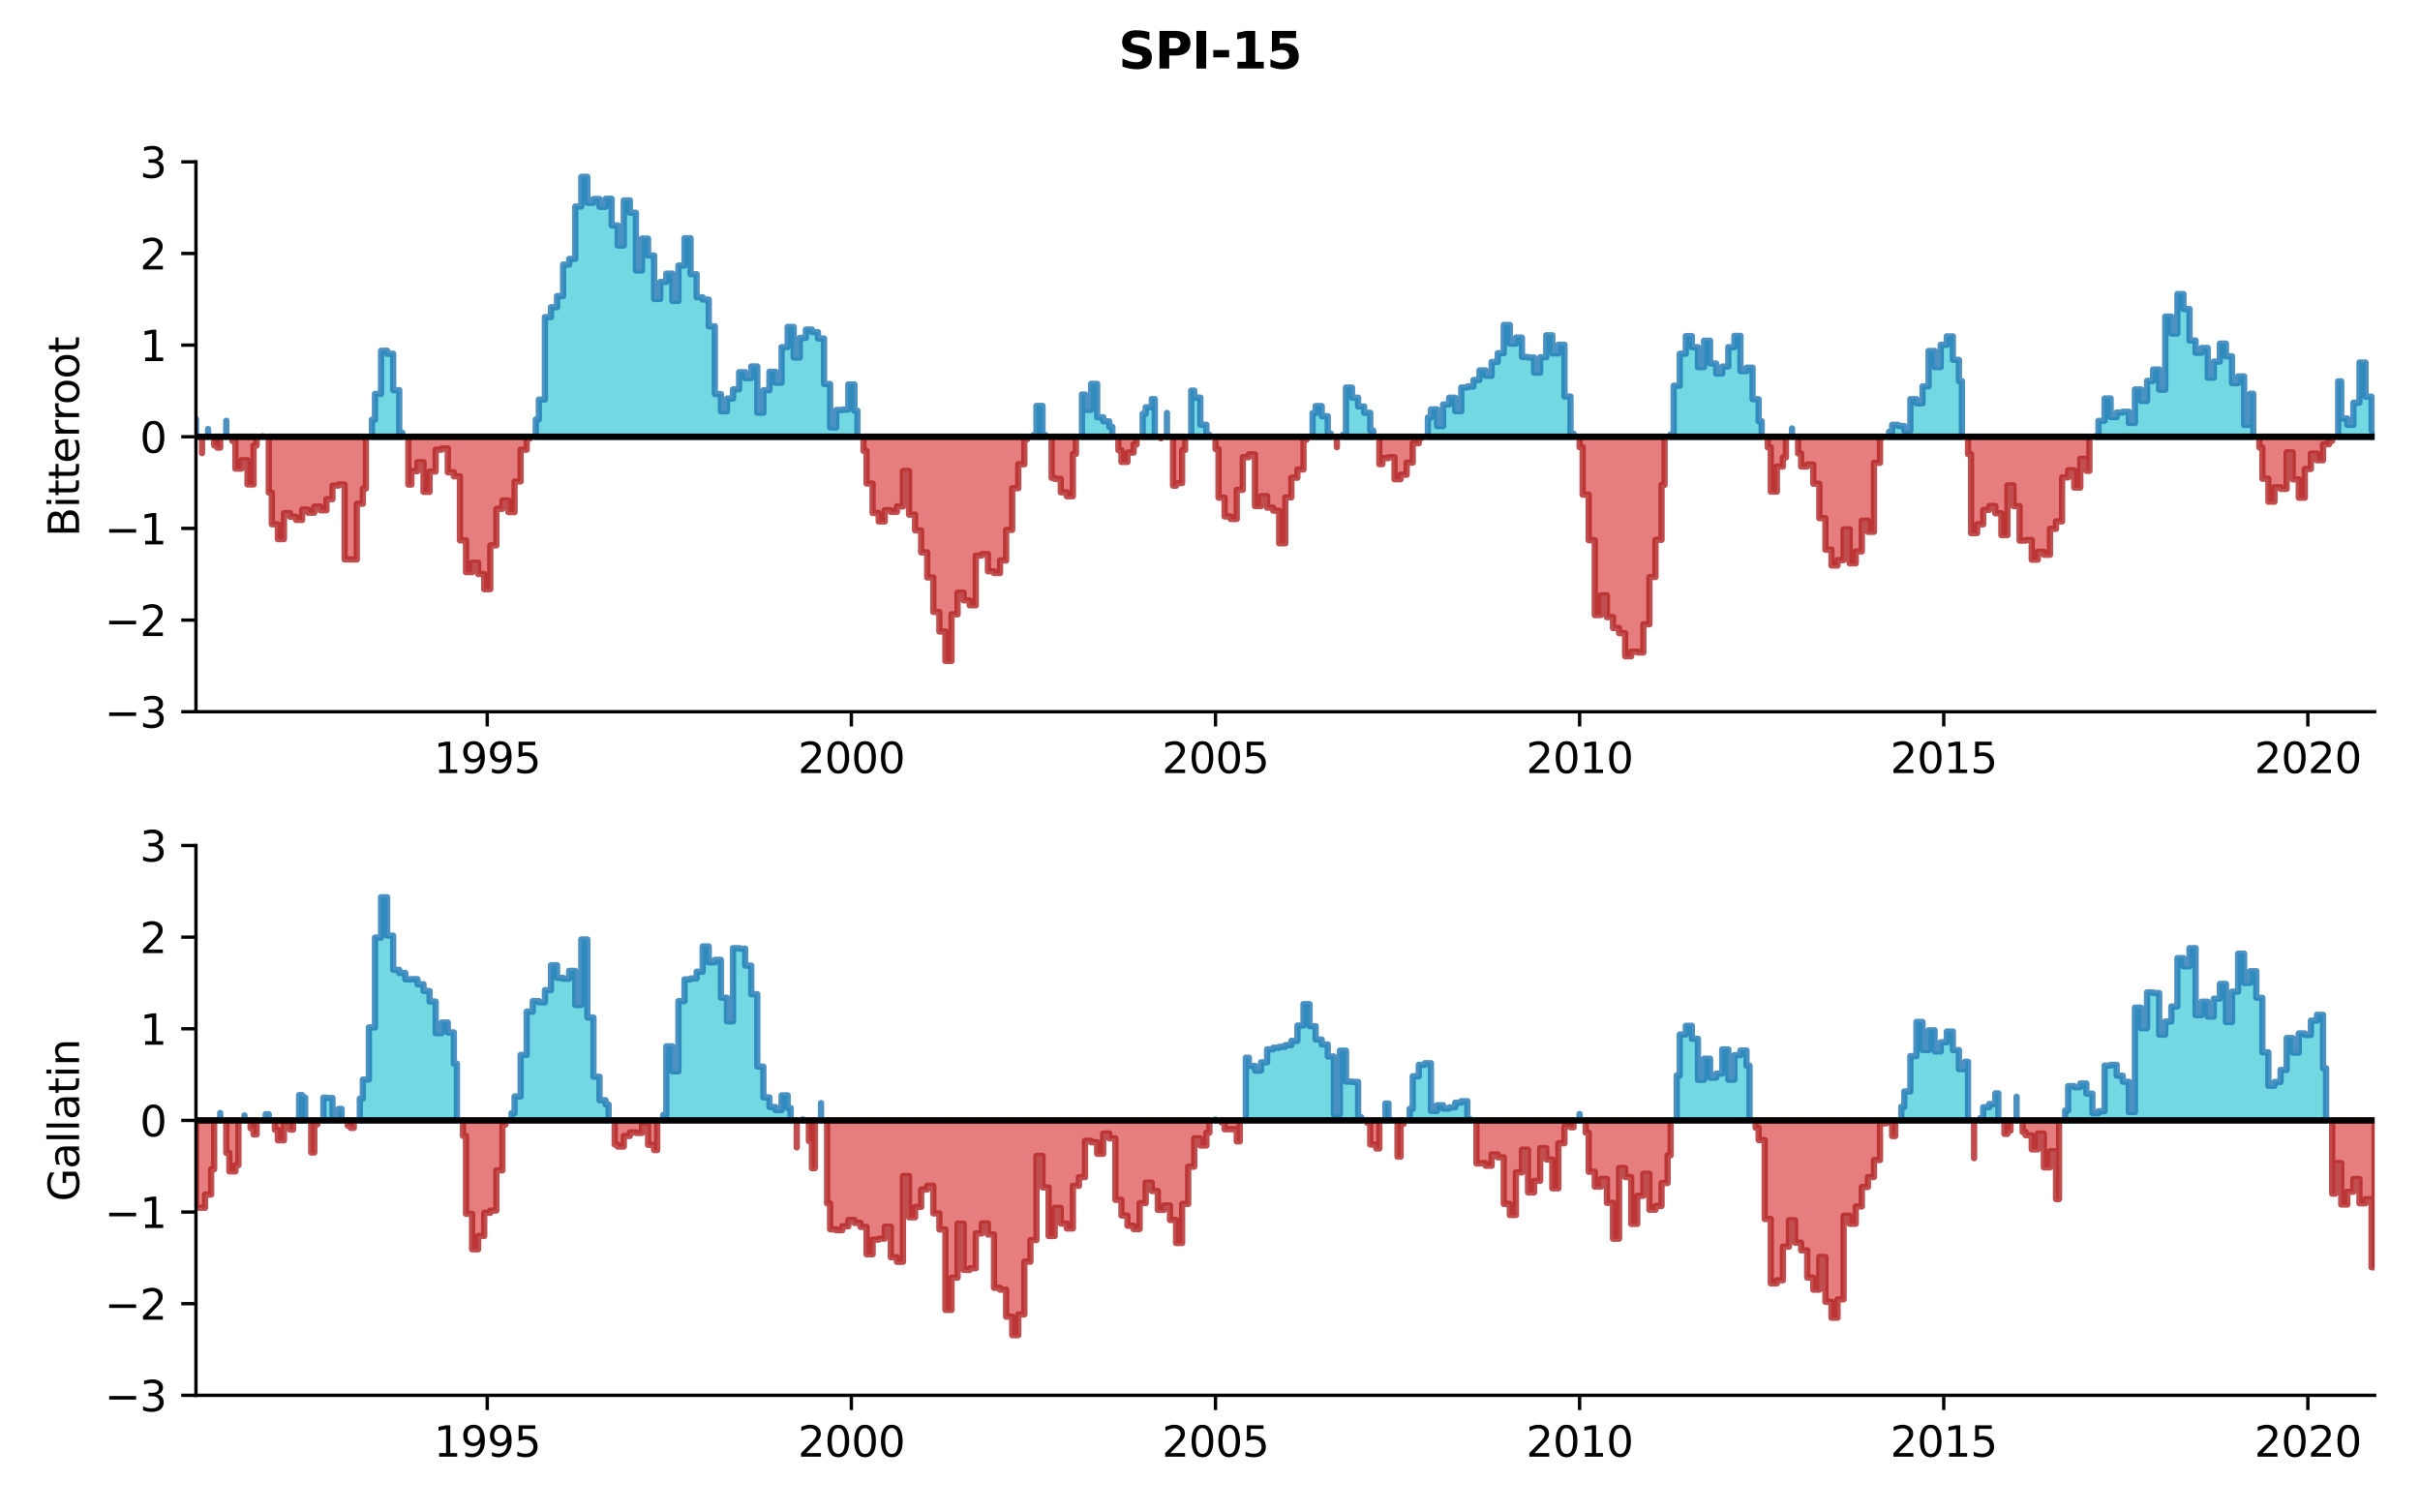 <?xml version="1.0" encoding="utf-8" standalone="no"?>
<!DOCTYPE svg PUBLIC "-//W3C//DTD SVG 1.1//EN"
  "http://www.w3.org/Graphics/SVG/1.1/DTD/svg11.dtd">
<svg xmlns:xlink="http://www.w3.org/1999/xlink" width="576pt" height="360pt" viewBox="0 0 576 360" xmlns="http://www.w3.org/2000/svg" version="1.1">
 <defs>
  <style type="text/css">*{stroke-linejoin: round; stroke-linecap: butt}</style>
 </defs>
 <g id="figure_1">
  <g id="patch_1">
   <path d="M 0 360 
L 576 360 
L 576 0 
L 0 0 
z
" style="fill: #ffffff"/>
  </g>
  <g id="axes_1">
   <g id="patch_2">
    <path d="M 46.64 169.4 
L 565.2 169.4 
L 565.2 38.52 
L 46.64 38.52 
z
" style="fill: #ffffff"/>
   </g>
   <g id="PolyCollection_1">
    <path d="M 46.64 103.96 
L 46.64 99.748 
L 46.64 99.748 
L 46.64 103.96 
L 46.64 103.96 
L 46.64 103.96 
z
" clip-path="url(#p1cbb74cc29)" style="fill: #17becf; fill-opacity: 0.6; stroke: #1f77b4; stroke-opacity: 0.8; stroke-width: 1.5"/>
    <path d="M 49.529 103.96 
L 49.529 102.121 
L 49.529 102.121 
L 49.529 103.96 
L 49.529 103.96 
L 49.529 103.96 
z
" clip-path="url(#p1cbb74cc29)" style="fill: #17becf; fill-opacity: 0.6; stroke: #1f77b4; stroke-opacity: 0.8; stroke-width: 1.5"/>
    <path d="M 53.862 103.96 
L 53.862 100.148 
L 53.862 100.148 
L 53.862 103.96 
L 53.862 103.96 
L 53.862 103.96 
z
" clip-path="url(#p1cbb74cc29)" style="fill: #17becf; fill-opacity: 0.6; stroke: #1f77b4; stroke-opacity: 0.8; stroke-width: 1.5"/>
    <path d="M 62.529 103.96 
L 62.529 103.842 
L 62.529 103.842 
L 62.529 103.96 
L 62.529 103.96 
L 62.529 103.96 
z
" clip-path="url(#p1cbb74cc29)" style="fill: #17becf; fill-opacity: 0.6; stroke: #1f77b4; stroke-opacity: 0.8; stroke-width: 1.5"/>
    <path d="M 88.529 103.96 
L 88.529 99.891 
L 89.251 99.891 
L 89.251 93.767 
L 90.696 93.767 
L 90.696 83.485 
L 92.14 83.485 
L 92.14 84.2 
L 93.585 84.2 
L 93.585 92.866 
L 95.029 92.866 
L 95.029 102.993 
L 95.752 102.993 
L 95.752 103.96 
L 95.752 103.96 
L 95.029 103.96 
L 95.029 103.96 
L 93.585 103.96 
L 93.585 103.96 
L 92.14 103.96 
L 92.14 103.96 
L 90.696 103.96 
L 90.696 103.96 
L 89.251 103.96 
L 89.251 103.96 
L 88.529 103.96 
z
" clip-path="url(#p1cbb74cc29)" style="fill: #17becf; fill-opacity: 0.6; stroke: #1f77b4; stroke-opacity: 0.8; stroke-width: 1.5"/>
    <path d="M 127.53 103.96 
L 127.53 99.842 
L 128.252 99.842 
L 128.252 95.122 
L 129.696 95.122 
L 129.696 75.484 
L 131.141 75.484 
L 131.141 73.121 
L 132.585 73.121 
L 132.585 70.47 
L 134.03 70.47 
L 134.03 62.967 
L 135.474 62.967 
L 135.474 61.63 
L 136.919 61.63 
L 136.919 49.144 
L 138.363 49.144 
L 138.363 42.105 
L 139.807 42.105 
L 139.807 48.275 
L 141.252 48.275 
L 141.252 47.358 
L 142.696 47.358 
L 142.696 49.221 
L 144.141 49.221 
L 144.141 47.313 
L 145.585 47.313 
L 145.585 53.648 
L 147.03 53.648 
L 147.03 58.433 
L 148.474 58.433 
L 148.474 47.7 
L 149.919 47.7 
L 149.919 50.639 
L 151.363 50.639 
L 151.363 64.372 
L 152.808 64.372 
L 152.808 56.786 
L 154.252 56.786 
L 154.252 60.816 
L 155.696 60.816 
L 155.696 71.167 
L 157.141 71.167 
L 157.141 67.108 
L 158.585 67.108 
L 158.585 65.12 
L 160.03 65.12 
L 160.03 71.612 
L 161.474 71.612 
L 161.474 63.201 
L 162.919 63.201 
L 162.919 56.687 
L 164.363 56.687 
L 164.363 65.258 
L 165.808 65.258 
L 165.808 70.754 
L 167.252 70.754 
L 167.252 71.305 
L 168.697 71.305 
L 168.697 77.66 
L 170.141 77.66 
L 170.141 93.79 
L 171.586 93.79 
L 171.586 97.887 
L 173.03 97.887 
L 173.03 94.864 
L 174.474 94.864 
L 174.474 92.681 
L 175.919 92.681 
L 175.919 88.596 
L 177.363 88.596 
L 177.363 90 
L 178.808 90 
L 178.808 87.229 
L 180.252 87.229 
L 180.252 98.232 
L 181.697 98.232 
L 181.697 92.876 
L 183.141 92.876 
L 183.141 88.501 
L 184.586 88.501 
L 184.586 91.098 
L 186.03 91.098 
L 186.03 82.629 
L 187.475 82.629 
L 187.475 77.804 
L 188.919 77.804 
L 188.919 85.102 
L 190.363 85.102 
L 190.363 80.428 
L 191.808 80.428 
L 191.808 78.448 
L 193.252 78.448 
L 193.252 79.058 
L 194.697 79.058 
L 194.697 80.578 
L 196.141 80.578 
L 196.141 91.402 
L 197.586 91.402 
L 197.586 101.725 
L 199.03 101.725 
L 199.03 97.594 
L 200.475 97.594 
L 200.475 97.493 
L 201.919 97.493 
L 201.919 91.495 
L 203.364 91.495 
L 203.364 97.76 
L 204.086 97.76 
L 204.086 103.96 
L 204.086 103.96 
L 203.364 103.96 
L 203.364 103.96 
L 201.919 103.96 
L 201.919 103.96 
L 200.475 103.96 
L 200.475 103.96 
L 199.03 103.96 
L 199.03 103.96 
L 197.586 103.96 
L 197.586 103.96 
L 196.141 103.96 
L 196.141 103.96 
L 194.697 103.96 
L 194.697 103.96 
L 193.252 103.96 
L 193.252 103.96 
L 191.808 103.96 
L 191.808 103.96 
L 190.363 103.96 
L 190.363 103.96 
L 188.919 103.96 
L 188.919 103.96 
L 187.475 103.96 
L 187.475 103.96 
L 186.03 103.96 
L 186.03 103.96 
L 184.586 103.96 
L 184.586 103.96 
L 183.141 103.96 
L 183.141 103.96 
L 181.697 103.96 
L 181.697 103.96 
L 180.252 103.96 
L 180.252 103.96 
L 178.808 103.96 
L 178.808 103.96 
L 177.363 103.96 
L 177.363 103.96 
L 175.919 103.96 
L 175.919 103.96 
L 174.474 103.96 
L 174.474 103.96 
L 173.03 103.96 
L 173.03 103.96 
L 171.586 103.96 
L 171.586 103.96 
L 170.141 103.96 
L 170.141 103.96 
L 168.697 103.96 
L 168.697 103.96 
L 167.252 103.96 
L 167.252 103.96 
L 165.808 103.96 
L 165.808 103.96 
L 164.363 103.96 
L 164.363 103.96 
L 162.919 103.96 
L 162.919 103.96 
L 161.474 103.96 
L 161.474 103.96 
L 160.03 103.96 
L 160.03 103.96 
L 158.585 103.96 
L 158.585 103.96 
L 157.141 103.96 
L 157.141 103.96 
L 155.696 103.96 
L 155.696 103.96 
L 154.252 103.96 
L 154.252 103.96 
L 152.808 103.96 
L 152.808 103.96 
L 151.363 103.96 
L 151.363 103.96 
L 149.919 103.96 
L 149.919 103.96 
L 148.474 103.96 
L 148.474 103.96 
L 147.03 103.96 
L 147.03 103.96 
L 145.585 103.96 
L 145.585 103.96 
L 144.141 103.96 
L 144.141 103.96 
L 142.696 103.96 
L 142.696 103.96 
L 141.252 103.96 
L 141.252 103.96 
L 139.807 103.96 
L 139.807 103.96 
L 138.363 103.96 
L 138.363 103.96 
L 136.919 103.96 
L 136.919 103.96 
L 135.474 103.96 
L 135.474 103.96 
L 134.03 103.96 
L 134.03 103.96 
L 132.585 103.96 
L 132.585 103.96 
L 131.141 103.96 
L 131.141 103.96 
L 129.696 103.96 
L 129.696 103.96 
L 128.252 103.96 
L 128.252 103.96 
L 127.53 103.96 
z
" clip-path="url(#p1cbb74cc29)" style="fill: #17becf; fill-opacity: 0.6; stroke: #1f77b4; stroke-opacity: 0.8; stroke-width: 1.5"/>
    <path d="M 245.975 103.96 
L 245.975 103.586 
L 246.697 103.586 
L 246.697 96.608 
L 248.142 96.608 
L 248.142 103.571 
L 248.864 103.571 
L 248.864 103.96 
L 248.864 103.96 
L 248.142 103.96 
L 248.142 103.96 
L 246.697 103.96 
L 246.697 103.96 
L 245.975 103.96 
z
" clip-path="url(#p1cbb74cc29)" style="fill: #17becf; fill-opacity: 0.6; stroke: #1f77b4; stroke-opacity: 0.8; stroke-width: 1.5"/>
    <path d="M 257.531 103.96 
L 257.531 93.899 
L 258.253 93.899 
L 258.253 97.547 
L 259.697 97.547 
L 259.697 91.37 
L 261.142 91.37 
L 261.142 99.309 
L 262.586 99.309 
L 262.586 100.288 
L 264.031 100.288 
L 264.031 101.605 
L 264.753 101.605 
L 264.753 103.96 
L 264.753 103.96 
L 264.031 103.96 
L 264.031 103.96 
L 262.586 103.96 
L 262.586 103.96 
L 261.142 103.96 
L 261.142 103.96 
L 259.697 103.96 
L 259.697 103.96 
L 258.253 103.96 
L 258.253 103.96 
L 257.531 103.96 
z
" clip-path="url(#p1cbb74cc29)" style="fill: #17becf; fill-opacity: 0.6; stroke: #1f77b4; stroke-opacity: 0.8; stroke-width: 1.5"/>
    <path d="M 271.975 103.96 
L 271.975 98.497 
L 272.697 98.497 
L 272.697 96.944 
L 274.142 96.944 
L 274.142 94.996 
L 274.864 94.996 
L 274.864 103.96 
L 274.864 103.96 
L 274.142 103.96 
L 274.142 103.96 
L 272.697 103.96 
L 272.697 103.96 
L 271.975 103.96 
z
" clip-path="url(#p1cbb74cc29)" style="fill: #17becf; fill-opacity: 0.6; stroke: #1f77b4; stroke-opacity: 0.8; stroke-width: 1.5"/>
    <path d="M 277.753 103.96 
L 277.753 98.298 
L 277.753 98.298 
L 277.753 103.96 
L 277.753 103.96 
L 277.753 103.96 
z
" clip-path="url(#p1cbb74cc29)" style="fill: #17becf; fill-opacity: 0.6; stroke: #1f77b4; stroke-opacity: 0.8; stroke-width: 1.5"/>
    <path d="M 283.531 103.96 
L 283.531 92.968 
L 284.253 92.968 
L 284.253 94.637 
L 285.698 94.637 
L 285.698 101.094 
L 287.142 101.094 
L 287.142 103.477 
L 287.864 103.477 
L 287.864 103.96 
L 287.864 103.96 
L 287.142 103.96 
L 287.142 103.96 
L 285.698 103.96 
L 285.698 103.96 
L 284.253 103.96 
L 284.253 103.96 
L 283.531 103.96 
z
" clip-path="url(#p1cbb74cc29)" style="fill: #17becf; fill-opacity: 0.6; stroke: #1f77b4; stroke-opacity: 0.8; stroke-width: 1.5"/>
    <path d="M 312.42 103.96 
L 312.42 98.346 
L 313.142 98.346 
L 313.142 96.647 
L 314.587 96.647 
L 314.587 99.073 
L 316.031 99.073 
L 316.031 103.21 
L 316.753 103.21 
L 316.753 103.96 
L 316.753 103.96 
L 316.031 103.96 
L 316.031 103.96 
L 314.587 103.96 
L 314.587 103.96 
L 313.142 103.96 
L 313.142 103.96 
L 312.42 103.96 
z
" clip-path="url(#p1cbb74cc29)" style="fill: #17becf; fill-opacity: 0.6; stroke: #1f77b4; stroke-opacity: 0.8; stroke-width: 1.5"/>
    <path d="M 319.642 103.96 
L 319.642 103.488 
L 320.365 103.488 
L 320.365 92.256 
L 321.809 92.256 
L 321.809 94.665 
L 323.253 94.665 
L 323.253 96.75 
L 324.698 96.75 
L 324.698 98.256 
L 326.142 98.256 
L 326.142 102.497 
L 326.865 102.497 
L 326.865 103.96 
L 326.865 103.96 
L 326.142 103.96 
L 326.142 103.96 
L 324.698 103.96 
L 324.698 103.96 
L 323.253 103.96 
L 323.253 103.96 
L 321.809 103.96 
L 321.809 103.96 
L 320.365 103.96 
L 320.365 103.96 
L 319.642 103.96 
z
" clip-path="url(#p1cbb74cc29)" style="fill: #17becf; fill-opacity: 0.6; stroke: #1f77b4; stroke-opacity: 0.8; stroke-width: 1.5"/>
    <path d="M 339.865 103.96 
L 339.865 99.363 
L 340.587 99.363 
L 340.587 97.441 
L 342.031 97.441 
L 342.031 101.429 
L 343.476 101.429 
L 343.476 96.268 
L 344.92 96.268 
L 344.92 94.662 
L 346.365 94.662 
L 346.365 97.852 
L 347.809 97.852 
L 347.809 92.237 
L 349.254 92.237 
L 349.254 91.991 
L 350.698 91.991 
L 350.698 90.444 
L 352.143 90.444 
L 352.143 88.163 
L 353.587 88.163 
L 353.587 89.449 
L 355.032 89.449 
L 355.032 86.15 
L 356.476 86.15 
L 356.476 84.072 
L 357.92 84.072 
L 357.92 77.351 
L 359.365 77.351 
L 359.365 81.781 
L 360.809 81.781 
L 360.809 80.366 
L 362.254 80.366 
L 362.254 84.97 
L 363.698 84.97 
L 363.698 85.106 
L 365.143 85.106 
L 365.143 88.706 
L 366.587 88.706 
L 366.587 85.037 
L 368.032 85.037 
L 368.032 79.805 
L 369.476 79.805 
L 369.476 84.119 
L 370.921 84.119 
L 370.921 82.055 
L 372.365 82.055 
L 372.365 94.388 
L 373.809 94.388 
L 373.809 103.238 
L 374.532 103.238 
L 374.532 103.96 
L 374.532 103.96 
L 373.809 103.96 
L 373.809 103.96 
L 372.365 103.96 
L 372.365 103.96 
L 370.921 103.96 
L 370.921 103.96 
L 369.476 103.96 
L 369.476 103.96 
L 368.032 103.96 
L 368.032 103.96 
L 366.587 103.96 
L 366.587 103.96 
L 365.143 103.96 
L 365.143 103.96 
L 363.698 103.96 
L 363.698 103.96 
L 362.254 103.96 
L 362.254 103.96 
L 360.809 103.96 
L 360.809 103.96 
L 359.365 103.96 
L 359.365 103.96 
L 357.92 103.96 
L 357.92 103.96 
L 356.476 103.96 
L 356.476 103.96 
L 355.032 103.96 
L 355.032 103.96 
L 353.587 103.96 
L 353.587 103.96 
L 352.143 103.96 
L 352.143 103.96 
L 350.698 103.96 
L 350.698 103.96 
L 349.254 103.96 
L 349.254 103.96 
L 347.809 103.96 
L 347.809 103.96 
L 346.365 103.96 
L 346.365 103.96 
L 344.92 103.96 
L 344.92 103.96 
L 343.476 103.96 
L 343.476 103.96 
L 342.031 103.96 
L 342.031 103.96 
L 340.587 103.96 
L 340.587 103.96 
L 339.865 103.96 
z
" clip-path="url(#p1cbb74cc29)" style="fill: #17becf; fill-opacity: 0.6; stroke: #1f77b4; stroke-opacity: 0.8; stroke-width: 1.5"/>
    <path d="M 397.643 103.96 
L 397.643 103.395 
L 398.365 103.395 
L 398.365 91.814 
L 399.81 91.814 
L 399.81 84.199 
L 401.254 84.199 
L 401.254 79.993 
L 402.699 79.993 
L 402.699 82.635 
L 404.143 82.635 
L 404.143 87.388 
L 405.588 87.388 
L 405.588 81.099 
L 407.032 81.099 
L 407.032 86.514 
L 408.476 86.514 
L 408.476 88.907 
L 409.921 88.907 
L 409.921 87.243 
L 411.365 87.243 
L 411.365 82.631 
L 412.81 82.631 
L 412.81 79.939 
L 414.254 79.939 
L 414.254 88.331 
L 415.699 88.331 
L 415.699 87.516 
L 417.143 87.516 
L 417.143 95.022 
L 418.588 95.022 
L 418.588 100.261 
L 419.31 100.261 
L 419.31 103.96 
L 419.31 103.96 
L 418.588 103.96 
L 418.588 103.96 
L 417.143 103.96 
L 417.143 103.96 
L 415.699 103.96 
L 415.699 103.96 
L 414.254 103.96 
L 414.254 103.96 
L 412.81 103.96 
L 412.81 103.96 
L 411.365 103.96 
L 411.365 103.96 
L 409.921 103.96 
L 409.921 103.96 
L 408.476 103.96 
L 408.476 103.96 
L 407.032 103.96 
L 407.032 103.96 
L 405.588 103.96 
L 405.588 103.96 
L 404.143 103.96 
L 404.143 103.96 
L 402.699 103.96 
L 402.699 103.96 
L 401.254 103.96 
L 401.254 103.96 
L 399.81 103.96 
L 399.81 103.96 
L 398.365 103.96 
L 398.365 103.96 
L 397.643 103.96 
z
" clip-path="url(#p1cbb74cc29)" style="fill: #17becf; fill-opacity: 0.6; stroke: #1f77b4; stroke-opacity: 0.8; stroke-width: 1.5"/>
    <path d="M 426.532 103.96 
L 426.532 101.972 
L 426.532 101.972 
L 426.532 103.96 
L 426.532 103.96 
L 426.532 103.96 
z
" clip-path="url(#p1cbb74cc29)" style="fill: #17becf; fill-opacity: 0.6; stroke: #1f77b4; stroke-opacity: 0.8; stroke-width: 1.5"/>
    <path d="M 449.643 103.96 
L 449.643 102.767 
L 450.366 102.767 
L 450.366 101.105 
L 451.81 101.105 
L 451.81 101.401 
L 453.255 101.401 
L 453.255 102.544 
L 454.699 102.544 
L 454.699 95.008 
L 456.144 95.008 
L 456.144 95.996 
L 457.588 95.996 
L 457.588 91.968 
L 459.032 91.968 
L 459.032 83.54 
L 460.477 83.54 
L 460.477 87.387 
L 461.921 87.387 
L 461.921 82.062 
L 463.366 82.062 
L 463.366 80.065 
L 464.81 80.065 
L 464.81 85.648 
L 466.255 85.648 
L 466.255 90.702 
L 466.977 90.702 
L 466.977 103.96 
L 466.977 103.96 
L 466.255 103.96 
L 466.255 103.96 
L 464.81 103.96 
L 464.81 103.96 
L 463.366 103.96 
L 463.366 103.96 
L 461.921 103.96 
L 461.921 103.96 
L 460.477 103.96 
L 460.477 103.96 
L 459.032 103.96 
L 459.032 103.96 
L 457.588 103.96 
L 457.588 103.96 
L 456.144 103.96 
L 456.144 103.96 
L 454.699 103.96 
L 454.699 103.96 
L 453.255 103.96 
L 453.255 103.96 
L 451.81 103.96 
L 451.81 103.96 
L 450.366 103.96 
L 450.366 103.96 
L 449.643 103.96 
z
" clip-path="url(#p1cbb74cc29)" style="fill: #17becf; fill-opacity: 0.6; stroke: #1f77b4; stroke-opacity: 0.8; stroke-width: 1.5"/>
    <path d="M 498.755 103.96 
L 498.755 103.847 
L 499.477 103.847 
L 499.477 100.17 
L 500.922 100.17 
L 500.922 94.851 
L 502.366 94.851 
L 502.366 99.276 
L 503.811 99.276 
L 503.811 98.19 
L 505.255 98.19 
L 505.255 98.003 
L 506.699 98.003 
L 506.699 100.674 
L 508.144 100.674 
L 508.144 92.699 
L 509.588 92.699 
L 509.588 95.441 
L 511.033 95.441 
L 511.033 90.659 
L 512.477 90.659 
L 512.477 87.949 
L 513.922 87.949 
L 513.922 92.757 
L 515.366 92.757 
L 515.366 75.355 
L 516.811 75.355 
L 516.811 79.394 
L 518.255 79.394 
L 518.255 69.993 
L 519.7 69.993 
L 519.7 73.561 
L 521.144 73.561 
L 521.144 81.052 
L 522.589 81.052 
L 522.589 83.967 
L 524.033 83.967 
L 524.033 82.818 
L 525.477 82.818 
L 525.477 89.882 
L 526.922 89.882 
L 526.922 86.06 
L 528.366 86.06 
L 528.366 81.788 
L 529.811 81.788 
L 529.811 84.803 
L 531.255 84.803 
L 531.255 91.21 
L 532.7 91.21 
L 532.7 89.591 
L 534.144 89.591 
L 534.144 101.134 
L 535.589 101.134 
L 535.589 93.718 
L 536.311 93.718 
L 536.311 103.96 
L 536.311 103.96 
L 535.589 103.96 
L 535.589 103.96 
L 534.144 103.96 
L 534.144 103.96 
L 532.7 103.96 
L 532.7 103.96 
L 531.255 103.96 
L 531.255 103.96 
L 529.811 103.96 
L 529.811 103.96 
L 528.366 103.96 
L 528.366 103.96 
L 526.922 103.96 
L 526.922 103.96 
L 525.477 103.96 
L 525.477 103.96 
L 524.033 103.96 
L 524.033 103.96 
L 522.589 103.96 
L 522.589 103.96 
L 521.144 103.96 
L 521.144 103.96 
L 519.7 103.96 
L 519.7 103.96 
L 518.255 103.96 
L 518.255 103.96 
L 516.811 103.96 
L 516.811 103.96 
L 515.366 103.96 
L 515.366 103.96 
L 513.922 103.96 
L 513.922 103.96 
L 512.477 103.96 
L 512.477 103.96 
L 511.033 103.96 
L 511.033 103.96 
L 509.588 103.96 
L 509.588 103.96 
L 508.144 103.96 
L 508.144 103.96 
L 506.699 103.96 
L 506.699 103.96 
L 505.255 103.96 
L 505.255 103.96 
L 503.811 103.96 
L 503.811 103.96 
L 502.366 103.96 
L 502.366 103.96 
L 500.922 103.96 
L 500.922 103.96 
L 499.477 103.96 
L 499.477 103.96 
L 498.755 103.96 
z
" clip-path="url(#p1cbb74cc29)" style="fill: #17becf; fill-opacity: 0.6; stroke: #1f77b4; stroke-opacity: 0.8; stroke-width: 1.5"/>
    <path d="M 556.533 103.96 
L 556.533 90.772 
L 557.255 90.772 
L 557.255 99.607 
L 558.7 99.607 
L 558.7 101.132 
L 560.144 101.132 
L 560.144 95.858 
L 561.589 95.858 
L 561.589 86.288 
L 563.033 86.288 
L 563.033 94.422 
L 564.478 94.422 
L 564.478 102.484 
L 565.2 102.484 
L 565.2 103.96 
L 565.2 103.96 
L 564.478 103.96 
L 564.478 103.96 
L 563.033 103.96 
L 563.033 103.96 
L 561.589 103.96 
L 561.589 103.96 
L 560.144 103.96 
L 560.144 103.96 
L 558.7 103.96 
L 558.7 103.96 
L 557.255 103.96 
L 557.255 103.96 
L 556.533 103.96 
z
" clip-path="url(#p1cbb74cc29)" style="fill: #17becf; fill-opacity: 0.6; stroke: #1f77b4; stroke-opacity: 0.8; stroke-width: 1.5"/>
   </g>
   <g id="PolyCollection_2">
    <path d="M 48.084 103.96 
L 48.084 107.857 
L 48.084 107.857 
L 48.084 103.96 
L 48.084 103.96 
L 48.084 103.96 
z
" clip-path="url(#p1cbb74cc29)" style="fill: #d62728; fill-opacity: 0.6; stroke: #b22222; stroke-opacity: 0.8; stroke-width: 1.5"/>
    <path d="M 50.973 103.96 
L 50.973 105.991 
L 51.696 105.991 
L 51.696 106.537 
L 52.418 106.537 
L 52.418 103.96 
L 52.418 103.96 
L 51.696 103.96 
L 51.696 103.96 
L 50.973 103.96 
z
" clip-path="url(#p1cbb74cc29)" style="fill: #d62728; fill-opacity: 0.6; stroke: #b22222; stroke-opacity: 0.8; stroke-width: 1.5"/>
    <path d="M 55.307 103.96 
L 55.307 104.947 
L 56.029 104.947 
L 56.029 111.54 
L 57.473 111.54 
L 57.473 109.547 
L 58.918 109.547 
L 58.918 115.312 
L 60.362 115.312 
L 60.362 106.033 
L 61.085 106.033 
L 61.085 103.96 
L 61.085 103.96 
L 60.362 103.96 
L 60.362 103.96 
L 58.918 103.96 
L 58.918 103.96 
L 57.473 103.96 
L 57.473 103.96 
L 56.029 103.96 
L 56.029 103.96 
L 55.307 103.96 
z
" clip-path="url(#p1cbb74cc29)" style="fill: #d62728; fill-opacity: 0.6; stroke: #b22222; stroke-opacity: 0.8; stroke-width: 1.5"/>
    <path d="M 63.973 103.96 
L 63.973 117.258 
L 64.696 117.258 
L 64.696 124.791 
L 66.14 124.791 
L 66.14 128.317 
L 67.585 128.317 
L 67.585 122.13 
L 69.029 122.13 
L 69.029 122.998 
L 70.474 122.998 
L 70.474 123.761 
L 71.918 123.761 
L 71.918 121.281 
L 73.362 121.281 
L 73.362 122.042 
L 74.807 122.042 
L 74.807 120.56 
L 76.251 120.56 
L 76.251 121.46 
L 77.696 121.46 
L 77.696 118.809 
L 79.14 118.809 
L 79.14 115.578 
L 80.585 115.578 
L 80.585 115.325 
L 82.029 115.325 
L 82.029 133.141 
L 83.474 133.141 
L 83.474 133.162 
L 84.918 133.162 
L 84.918 119.9 
L 86.363 119.9 
L 86.363 116.295 
L 87.085 116.295 
L 87.085 103.96 
L 87.085 103.96 
L 86.363 103.96 
L 86.363 103.96 
L 84.918 103.96 
L 84.918 103.96 
L 83.474 103.96 
L 83.474 103.96 
L 82.029 103.96 
L 82.029 103.96 
L 80.585 103.96 
L 80.585 103.96 
L 79.14 103.96 
L 79.14 103.96 
L 77.696 103.96 
L 77.696 103.96 
L 76.251 103.96 
L 76.251 103.96 
L 74.807 103.96 
L 74.807 103.96 
L 73.362 103.96 
L 73.362 103.96 
L 71.918 103.96 
L 71.918 103.96 
L 70.474 103.96 
L 70.474 103.96 
L 69.029 103.96 
L 69.029 103.96 
L 67.585 103.96 
L 67.585 103.96 
L 66.14 103.96 
L 66.14 103.96 
L 64.696 103.96 
L 64.696 103.96 
L 63.973 103.96 
z
" clip-path="url(#p1cbb74cc29)" style="fill: #d62728; fill-opacity: 0.6; stroke: #b22222; stroke-opacity: 0.8; stroke-width: 1.5"/>
    <path d="M 97.196 103.96 
L 97.196 115.34 
L 97.918 115.34 
L 97.918 112.142 
L 99.363 112.142 
L 99.363 110.017 
L 100.807 110.017 
L 100.807 117.076 
L 102.252 117.076 
L 102.252 112.23 
L 103.696 112.23 
L 103.696 107.025 
L 105.141 107.025 
L 105.141 106.742 
L 106.585 106.742 
L 106.585 112.412 
L 108.029 112.412 
L 108.029 113.378 
L 109.474 113.378 
L 109.474 128.609 
L 110.918 128.609 
L 110.918 136.187 
L 112.363 136.187 
L 112.363 133.933 
L 113.807 133.933 
L 113.807 136.631 
L 115.252 136.631 
L 115.252 140.234 
L 116.696 140.234 
L 116.696 129.811 
L 118.141 129.811 
L 118.141 121.114 
L 119.585 121.114 
L 119.585 119.134 
L 121.03 119.134 
L 121.03 121.904 
L 122.474 121.904 
L 122.474 114.604 
L 123.918 114.604 
L 123.918 107.037 
L 125.363 107.037 
L 125.363 104.393 
L 126.085 104.393 
L 126.085 103.96 
L 126.085 103.96 
L 125.363 103.96 
L 125.363 103.96 
L 123.918 103.96 
L 123.918 103.96 
L 122.474 103.96 
L 122.474 103.96 
L 121.03 103.96 
L 121.03 103.96 
L 119.585 103.96 
L 119.585 103.96 
L 118.141 103.96 
L 118.141 103.96 
L 116.696 103.96 
L 116.696 103.96 
L 115.252 103.96 
L 115.252 103.96 
L 113.807 103.96 
L 113.807 103.96 
L 112.363 103.96 
L 112.363 103.96 
L 110.918 103.96 
L 110.918 103.96 
L 109.474 103.96 
L 109.474 103.96 
L 108.029 103.96 
L 108.029 103.96 
L 106.585 103.96 
L 106.585 103.96 
L 105.141 103.96 
L 105.141 103.96 
L 103.696 103.96 
L 103.696 103.96 
L 102.252 103.96 
L 102.252 103.96 
L 100.807 103.96 
L 100.807 103.96 
L 99.363 103.96 
L 99.363 103.96 
L 97.918 103.96 
L 97.918 103.96 
L 97.196 103.96 
z
" clip-path="url(#p1cbb74cc29)" style="fill: #d62728; fill-opacity: 0.6; stroke: #b22222; stroke-opacity: 0.8; stroke-width: 1.5"/>
    <path d="M 205.53 103.96 
L 205.53 107.335 
L 206.252 107.335 
L 206.252 115.101 
L 207.697 115.101 
L 207.697 122.095 
L 209.141 122.095 
L 209.141 124.111 
L 210.586 124.111 
L 210.586 121.443 
L 212.03 121.443 
L 212.03 121.846 
L 213.475 121.846 
L 213.475 120.543 
L 214.919 120.543 
L 214.919 112.102 
L 216.364 112.102 
L 216.364 122.492 
L 217.808 122.492 
L 217.808 126.242 
L 219.253 126.242 
L 219.253 131.48 
L 220.697 131.48 
L 220.697 137.446 
L 222.142 137.446 
L 222.142 145.66 
L 223.586 145.66 
L 223.586 150.316 
L 225.03 150.316 
L 225.03 157.318 
L 226.475 157.318 
L 226.475 146.221 
L 227.919 146.221 
L 227.919 141.083 
L 229.364 141.083 
L 229.364 142.89 
L 230.808 142.89 
L 230.808 144.081 
L 232.253 144.081 
L 232.253 132.241 
L 233.697 132.241 
L 233.697 131.891 
L 235.142 131.891 
L 235.142 135.974 
L 236.586 135.974 
L 236.586 136.398 
L 238.031 136.398 
L 238.031 133.398 
L 239.475 133.398 
L 239.475 126.127 
L 240.919 126.127 
L 240.919 116.21 
L 242.364 116.21 
L 242.364 110.511 
L 243.808 110.511 
L 243.808 104.519 
L 244.531 104.519 
L 244.531 103.96 
L 244.531 103.96 
L 243.808 103.96 
L 243.808 103.96 
L 242.364 103.96 
L 242.364 103.96 
L 240.919 103.96 
L 240.919 103.96 
L 239.475 103.96 
L 239.475 103.96 
L 238.031 103.96 
L 238.031 103.96 
L 236.586 103.96 
L 236.586 103.96 
L 235.142 103.96 
L 235.142 103.96 
L 233.697 103.96 
L 233.697 103.96 
L 232.253 103.96 
L 232.253 103.96 
L 230.808 103.96 
L 230.808 103.96 
L 229.364 103.96 
L 229.364 103.96 
L 227.919 103.96 
L 227.919 103.96 
L 226.475 103.96 
L 226.475 103.96 
L 225.03 103.96 
L 225.03 103.96 
L 223.586 103.96 
L 223.586 103.96 
L 222.142 103.96 
L 222.142 103.96 
L 220.697 103.96 
L 220.697 103.96 
L 219.253 103.96 
L 219.253 103.96 
L 217.808 103.96 
L 217.808 103.96 
L 216.364 103.96 
L 216.364 103.96 
L 214.919 103.96 
L 214.919 103.96 
L 213.475 103.96 
L 213.475 103.96 
L 212.03 103.96 
L 212.03 103.96 
L 210.586 103.96 
L 210.586 103.96 
L 209.141 103.96 
L 209.141 103.96 
L 207.697 103.96 
L 207.697 103.96 
L 206.252 103.96 
L 206.252 103.96 
L 205.53 103.96 
z
" clip-path="url(#p1cbb74cc29)" style="fill: #d62728; fill-opacity: 0.6; stroke: #b22222; stroke-opacity: 0.8; stroke-width: 1.5"/>
    <path d="M 250.308 103.96 
L 250.308 113.748 
L 251.031 113.748 
L 251.031 113.972 
L 252.475 113.972 
L 252.475 117.179 
L 253.92 117.179 
L 253.92 118.114 
L 255.364 118.114 
L 255.364 108.046 
L 256.086 108.046 
L 256.086 103.96 
L 256.086 103.96 
L 255.364 103.96 
L 255.364 103.96 
L 253.92 103.96 
L 253.92 103.96 
L 252.475 103.96 
L 252.475 103.96 
L 251.031 103.96 
L 251.031 103.96 
L 250.308 103.96 
z
" clip-path="url(#p1cbb74cc29)" style="fill: #d62728; fill-opacity: 0.6; stroke: #b22222; stroke-opacity: 0.8; stroke-width: 1.5"/>
    <path d="M 266.197 103.96 
L 266.197 107.155 
L 266.92 107.155 
L 266.92 109.952 
L 268.364 109.952 
L 268.364 107.731 
L 269.809 107.731 
L 269.809 105.78 
L 270.531 105.78 
L 270.531 103.96 
L 270.531 103.96 
L 269.809 103.96 
L 269.809 103.96 
L 268.364 103.96 
L 268.364 103.96 
L 266.92 103.96 
L 266.92 103.96 
L 266.197 103.96 
z
" clip-path="url(#p1cbb74cc29)" style="fill: #d62728; fill-opacity: 0.6; stroke: #b22222; stroke-opacity: 0.8; stroke-width: 1.5"/>
    <path d="M 276.309 103.96 
L 276.309 104.33 
L 276.309 104.33 
L 276.309 103.96 
L 276.309 103.96 
L 276.309 103.96 
z
" clip-path="url(#p1cbb74cc29)" style="fill: #d62728; fill-opacity: 0.6; stroke: #b22222; stroke-opacity: 0.8; stroke-width: 1.5"/>
    <path d="M 279.198 103.96 
L 279.198 115.602 
L 279.92 115.602 
L 279.92 114.995 
L 281.364 114.995 
L 281.364 107.096 
L 282.086 107.096 
L 282.086 103.96 
L 282.086 103.96 
L 281.364 103.96 
L 281.364 103.96 
L 279.92 103.96 
L 279.92 103.96 
L 279.198 103.96 
z
" clip-path="url(#p1cbb74cc29)" style="fill: #d62728; fill-opacity: 0.6; stroke: #b22222; stroke-opacity: 0.8; stroke-width: 1.5"/>
    <path d="M 289.309 103.96 
L 289.309 106.866 
L 290.031 106.866 
L 290.031 118.443 
L 291.475 118.443 
L 291.475 122.927 
L 292.92 122.927 
L 292.92 123.538 
L 294.364 123.538 
L 294.364 116.596 
L 295.809 116.596 
L 295.809 108.816 
L 297.253 108.816 
L 297.253 108.148 
L 298.698 108.148 
L 298.698 120.454 
L 300.142 120.454 
L 300.142 118.096 
L 301.587 118.096 
L 301.587 120.828 
L 303.031 120.828 
L 303.031 121.543 
L 304.476 121.543 
L 304.476 129.325 
L 305.92 129.325 
L 305.92 118.387 
L 307.364 118.387 
L 307.364 113.699 
L 308.809 113.699 
L 308.809 111.741 
L 310.253 111.741 
L 310.253 104.658 
L 310.976 104.658 
L 310.976 103.96 
L 310.976 103.96 
L 310.253 103.96 
L 310.253 103.96 
L 308.809 103.96 
L 308.809 103.96 
L 307.364 103.96 
L 307.364 103.96 
L 305.92 103.96 
L 305.92 103.96 
L 304.476 103.96 
L 304.476 103.96 
L 303.031 103.96 
L 303.031 103.96 
L 301.587 103.96 
L 301.587 103.96 
L 300.142 103.96 
L 300.142 103.96 
L 298.698 103.96 
L 298.698 103.96 
L 297.253 103.96 
L 297.253 103.96 
L 295.809 103.96 
L 295.809 103.96 
L 294.364 103.96 
L 294.364 103.96 
L 292.92 103.96 
L 292.92 103.96 
L 291.475 103.96 
L 291.475 103.96 
L 290.031 103.96 
L 290.031 103.96 
L 289.309 103.96 
z
" clip-path="url(#p1cbb74cc29)" style="fill: #d62728; fill-opacity: 0.6; stroke: #b22222; stroke-opacity: 0.8; stroke-width: 1.5"/>
    <path d="M 318.198 103.96 
L 318.198 106.442 
L 318.198 106.442 
L 318.198 103.96 
L 318.198 103.96 
L 318.198 103.96 
z
" clip-path="url(#p1cbb74cc29)" style="fill: #d62728; fill-opacity: 0.6; stroke: #b22222; stroke-opacity: 0.8; stroke-width: 1.5"/>
    <path d="M 328.309 103.96 
L 328.309 110.479 
L 329.031 110.479 
L 329.031 109.049 
L 330.476 109.049 
L 330.476 108.833 
L 331.92 108.833 
L 331.92 114.064 
L 333.365 114.064 
L 333.365 112.985 
L 334.809 112.985 
L 334.809 110.111 
L 336.254 110.111 
L 336.254 105.491 
L 337.698 105.491 
L 337.698 104.222 
L 338.42 104.222 
L 338.42 103.96 
L 338.42 103.96 
L 337.698 103.96 
L 337.698 103.96 
L 336.254 103.96 
L 336.254 103.96 
L 334.809 103.96 
L 334.809 103.96 
L 333.365 103.96 
L 333.365 103.96 
L 331.92 103.96 
L 331.92 103.96 
L 330.476 103.96 
L 330.476 103.96 
L 329.031 103.96 
L 329.031 103.96 
L 328.309 103.96 
z
" clip-path="url(#p1cbb74cc29)" style="fill: #d62728; fill-opacity: 0.6; stroke: #b22222; stroke-opacity: 0.8; stroke-width: 1.5"/>
    <path d="M 375.976 103.96 
L 375.976 106.43 
L 376.698 106.43 
L 376.698 117.744 
L 378.143 117.744 
L 378.143 128.581 
L 379.587 128.581 
L 379.587 146.403 
L 381.032 146.403 
L 381.032 141.688 
L 382.476 141.688 
L 382.476 146.888 
L 383.921 146.888 
L 383.921 149.477 
L 385.365 149.477 
L 385.365 150.692 
L 386.81 150.692 
L 386.81 156.197 
L 388.254 156.197 
L 388.254 155.095 
L 389.698 155.095 
L 389.698 155.292 
L 391.143 155.292 
L 391.143 148.601 
L 392.587 148.601 
L 392.587 137.338 
L 394.032 137.338 
L 394.032 128.489 
L 395.476 128.489 
L 395.476 115.406 
L 396.199 115.406 
L 396.199 103.96 
L 396.199 103.96 
L 395.476 103.96 
L 395.476 103.96 
L 394.032 103.96 
L 394.032 103.96 
L 392.587 103.96 
L 392.587 103.96 
L 391.143 103.96 
L 391.143 103.96 
L 389.698 103.96 
L 389.698 103.96 
L 388.254 103.96 
L 388.254 103.96 
L 386.81 103.96 
L 386.81 103.96 
L 385.365 103.96 
L 385.365 103.96 
L 383.921 103.96 
L 383.921 103.96 
L 382.476 103.96 
L 382.476 103.96 
L 381.032 103.96 
L 381.032 103.96 
L 379.587 103.96 
L 379.587 103.96 
L 378.143 103.96 
L 378.143 103.96 
L 376.698 103.96 
L 376.698 103.96 
L 375.976 103.96 
z
" clip-path="url(#p1cbb74cc29)" style="fill: #d62728; fill-opacity: 0.6; stroke: #b22222; stroke-opacity: 0.8; stroke-width: 1.5"/>
    <path d="M 420.754 103.96 
L 420.754 106.487 
L 421.477 106.487 
L 421.477 117.02 
L 422.921 117.02 
L 422.921 111.036 
L 424.365 111.036 
L 424.365 108.879 
L 425.088 108.879 
L 425.088 103.96 
L 425.088 103.96 
L 424.365 103.96 
L 424.365 103.96 
L 422.921 103.96 
L 422.921 103.96 
L 421.477 103.96 
L 421.477 103.96 
L 420.754 103.96 
z
" clip-path="url(#p1cbb74cc29)" style="fill: #d62728; fill-opacity: 0.6; stroke: #b22222; stroke-opacity: 0.8; stroke-width: 1.5"/>
    <path d="M 427.977 103.96 
L 427.977 107.924 
L 428.699 107.924 
L 428.699 111.034 
L 430.143 111.034 
L 430.143 110.558 
L 431.588 110.558 
L 431.588 115.132 
L 433.032 115.132 
L 433.032 123.331 
L 434.477 123.331 
L 434.477 130.837 
L 435.921 130.837 
L 435.921 134.606 
L 437.366 134.606 
L 437.366 133.321 
L 438.81 133.321 
L 438.81 125.995 
L 440.254 125.995 
L 440.254 134.081 
L 441.699 134.081 
L 441.699 131.256 
L 443.143 131.256 
L 443.143 123.926 
L 444.588 123.926 
L 444.588 126.582 
L 446.032 126.582 
L 446.032 110.168 
L 447.477 110.168 
L 447.477 104.068 
L 448.199 104.068 
L 448.199 103.96 
L 448.199 103.96 
L 447.477 103.96 
L 447.477 103.96 
L 446.032 103.96 
L 446.032 103.96 
L 444.588 103.96 
L 444.588 103.96 
L 443.143 103.96 
L 443.143 103.96 
L 441.699 103.96 
L 441.699 103.96 
L 440.254 103.96 
L 440.254 103.96 
L 438.81 103.96 
L 438.81 103.96 
L 437.366 103.96 
L 437.366 103.96 
L 435.921 103.96 
L 435.921 103.96 
L 434.477 103.96 
L 434.477 103.96 
L 433.032 103.96 
L 433.032 103.96 
L 431.588 103.96 
L 431.588 103.96 
L 430.143 103.96 
L 430.143 103.96 
L 428.699 103.96 
L 428.699 103.96 
L 427.977 103.96 
z
" clip-path="url(#p1cbb74cc29)" style="fill: #d62728; fill-opacity: 0.6; stroke: #b22222; stroke-opacity: 0.8; stroke-width: 1.5"/>
    <path d="M 468.421 103.96 
L 468.421 108.096 
L 469.144 108.096 
L 469.144 126.891 
L 470.588 126.891 
L 470.588 124.803 
L 472.033 124.803 
L 472.033 121.368 
L 473.477 121.368 
L 473.477 120.436 
L 474.921 120.436 
L 474.921 122.172 
L 476.366 122.172 
L 476.366 127.355 
L 477.81 127.355 
L 477.81 115.53 
L 479.255 115.53 
L 479.255 120.477 
L 480.699 120.477 
L 480.699 128.676 
L 482.144 128.676 
L 482.144 128.535 
L 483.588 128.535 
L 483.588 133.213 
L 485.033 133.213 
L 485.033 131.338 
L 486.477 131.338 
L 486.477 132.055 
L 487.922 132.055 
L 487.922 125.867 
L 489.366 125.867 
L 489.366 124.101 
L 490.81 124.101 
L 490.81 113.622 
L 492.255 113.622 
L 492.255 111.921 
L 493.699 111.921 
L 493.699 116.053 
L 495.144 116.053 
L 495.144 109.202 
L 496.588 109.202 
L 496.588 112.067 
L 497.311 112.067 
L 497.311 103.96 
L 497.311 103.96 
L 496.588 103.96 
L 496.588 103.96 
L 495.144 103.96 
L 495.144 103.96 
L 493.699 103.96 
L 493.699 103.96 
L 492.255 103.96 
L 492.255 103.96 
L 490.81 103.96 
L 490.81 103.96 
L 489.366 103.96 
L 489.366 103.96 
L 487.922 103.96 
L 487.922 103.96 
L 486.477 103.96 
L 486.477 103.96 
L 485.033 103.96 
L 485.033 103.96 
L 483.588 103.96 
L 483.588 103.96 
L 482.144 103.96 
L 482.144 103.96 
L 480.699 103.96 
L 480.699 103.96 
L 479.255 103.96 
L 479.255 103.96 
L 477.81 103.96 
L 477.81 103.96 
L 476.366 103.96 
L 476.366 103.96 
L 474.921 103.96 
L 474.921 103.96 
L 473.477 103.96 
L 473.477 103.96 
L 472.033 103.96 
L 472.033 103.96 
L 470.588 103.96 
L 470.588 103.96 
L 469.144 103.96 
L 469.144 103.96 
L 468.421 103.96 
z
" clip-path="url(#p1cbb74cc29)" style="fill: #d62728; fill-opacity: 0.6; stroke: #b22222; stroke-opacity: 0.8; stroke-width: 1.5"/>
    <path d="M 537.755 103.96 
L 537.755 106.484 
L 538.478 106.484 
L 538.478 113.939 
L 539.922 113.939 
L 539.922 119.411 
L 541.366 119.411 
L 541.366 115.976 
L 542.811 115.976 
L 542.811 116.363 
L 544.255 116.363 
L 544.255 107.671 
L 545.7 107.671 
L 545.7 114.091 
L 547.144 114.091 
L 547.144 118.454 
L 548.589 118.454 
L 548.589 111.634 
L 550.033 111.634 
L 550.033 107.942 
L 551.478 107.942 
L 551.478 109.549 
L 552.922 109.549 
L 552.922 105.735 
L 554.367 105.735 
L 554.367 104.944 
L 555.089 104.944 
L 555.089 103.96 
L 555.089 103.96 
L 554.367 103.96 
L 554.367 103.96 
L 552.922 103.96 
L 552.922 103.96 
L 551.478 103.96 
L 551.478 103.96 
L 550.033 103.96 
L 550.033 103.96 
L 548.589 103.96 
L 548.589 103.96 
L 547.144 103.96 
L 547.144 103.96 
L 545.7 103.96 
L 545.7 103.96 
L 544.255 103.96 
L 544.255 103.96 
L 542.811 103.96 
L 542.811 103.96 
L 541.366 103.96 
L 541.366 103.96 
L 539.922 103.96 
L 539.922 103.96 
L 538.478 103.96 
L 538.478 103.96 
L 537.755 103.96 
z
" clip-path="url(#p1cbb74cc29)" style="fill: #d62728; fill-opacity: 0.6; stroke: #b22222; stroke-opacity: 0.8; stroke-width: 1.5"/>
   </g>
   <g id="matplotlib.axis_1">
    <g id="xtick_1">
     <g id="line2d_1">
      <defs>
       <path id="mfafd205b11" d="M 0 0 
L 0 3.5 
" style="stroke: #000000; stroke-width: 0.8"/>
      </defs>
      <g>
       <use xlink:href="#mfafd205b11" x="115.974" y="169.4" style="stroke: #000000; stroke-width: 0.8"/>
      </g>
     </g>
     <g id="text_1">
      <!-- 1995 -->
      <g transform="translate(103.249 183.998) scale(0.1 -0.1)">
       <defs>
        <path id="DejaVuSans-31" d="M 794 531 
L 1825 531 
L 1825 4091 
L 703 3866 
L 703 4441 
L 1819 4666 
L 2450 4666 
L 2450 531 
L 3481 531 
L 3481 0 
L 794 0 
L 794 531 
z
" transform="scale(0.016)"/>
        <path id="DejaVuSans-39" d="M 703 97 
L 703 672 
Q 941 559 1184 500 
Q 1428 441 1663 441 
Q 2288 441 2617 861 
Q 2947 1281 2994 2138 
Q 2813 1869 2534 1725 
Q 2256 1581 1919 1581 
Q 1219 1581 811 2004 
Q 403 2428 403 3163 
Q 403 3881 828 4315 
Q 1253 4750 1959 4750 
Q 2769 4750 3195 4129 
Q 3622 3509 3622 2328 
Q 3622 1225 3098 567 
Q 2575 -91 1691 -91 
Q 1453 -91 1209 -44 
Q 966 3 703 97 
z
M 1959 2075 
Q 2384 2075 2632 2365 
Q 2881 2656 2881 3163 
Q 2881 3666 2632 3958 
Q 2384 4250 1959 4250 
Q 1534 4250 1286 3958 
Q 1038 3666 1038 3163 
Q 1038 2656 1286 2365 
Q 1534 2075 1959 2075 
z
" transform="scale(0.016)"/>
        <path id="DejaVuSans-35" d="M 691 4666 
L 3169 4666 
L 3169 4134 
L 1269 4134 
L 1269 2991 
Q 1406 3038 1543 3061 
Q 1681 3084 1819 3084 
Q 2600 3084 3056 2656 
Q 3513 2228 3513 1497 
Q 3513 744 3044 326 
Q 2575 -91 1722 -91 
Q 1428 -91 1123 -41 
Q 819 9 494 109 
L 494 744 
Q 775 591 1075 516 
Q 1375 441 1709 441 
Q 2250 441 2565 725 
Q 2881 1009 2881 1497 
Q 2881 1984 2565 2268 
Q 2250 2553 1709 2553 
Q 1456 2553 1204 2497 
Q 953 2441 691 2322 
L 691 4666 
z
" transform="scale(0.016)"/>
       </defs>
       <use xlink:href="#DejaVuSans-31"/>
       <use xlink:href="#DejaVuSans-39" x="63.623"/>
       <use xlink:href="#DejaVuSans-39" x="127.246"/>
       <use xlink:href="#DejaVuSans-35" x="190.869"/>
      </g>
     </g>
    </g>
    <g id="xtick_2">
     <g id="line2d_2">
      <g>
       <use xlink:href="#mfafd205b11" x="202.641" y="169.4" style="stroke: #000000; stroke-width: 0.8"/>
      </g>
     </g>
     <g id="text_2">
      <!-- 2000 -->
      <g transform="translate(189.916 183.998) scale(0.1 -0.1)">
       <defs>
        <path id="DejaVuSans-32" d="M 1228 531 
L 3431 531 
L 3431 0 
L 469 0 
L 469 531 
Q 828 903 1448 1529 
Q 2069 2156 2228 2338 
Q 2531 2678 2651 2914 
Q 2772 3150 2772 3378 
Q 2772 3750 2511 3984 
Q 2250 4219 1831 4219 
Q 1534 4219 1204 4116 
Q 875 4013 500 3803 
L 500 4441 
Q 881 4594 1212 4672 
Q 1544 4750 1819 4750 
Q 2544 4750 2975 4387 
Q 3406 4025 3406 3419 
Q 3406 3131 3298 2873 
Q 3191 2616 2906 2266 
Q 2828 2175 2409 1742 
Q 1991 1309 1228 531 
z
" transform="scale(0.016)"/>
        <path id="DejaVuSans-30" d="M 2034 4250 
Q 1547 4250 1301 3770 
Q 1056 3291 1056 2328 
Q 1056 1369 1301 889 
Q 1547 409 2034 409 
Q 2525 409 2770 889 
Q 3016 1369 3016 2328 
Q 3016 3291 2770 3770 
Q 2525 4250 2034 4250 
z
M 2034 4750 
Q 2819 4750 3233 4129 
Q 3647 3509 3647 2328 
Q 3647 1150 3233 529 
Q 2819 -91 2034 -91 
Q 1250 -91 836 529 
Q 422 1150 422 2328 
Q 422 3509 836 4129 
Q 1250 4750 2034 4750 
z
" transform="scale(0.016)"/>
       </defs>
       <use xlink:href="#DejaVuSans-32"/>
       <use xlink:href="#DejaVuSans-30" x="63.623"/>
       <use xlink:href="#DejaVuSans-30" x="127.246"/>
       <use xlink:href="#DejaVuSans-30" x="190.869"/>
      </g>
     </g>
    </g>
    <g id="xtick_3">
     <g id="line2d_3">
      <g>
       <use xlink:href="#mfafd205b11" x="289.309" y="169.4" style="stroke: #000000; stroke-width: 0.8"/>
      </g>
     </g>
     <g id="text_3">
      <!-- 2005 -->
      <g transform="translate(276.584 183.998) scale(0.1 -0.1)">
       <use xlink:href="#DejaVuSans-32"/>
       <use xlink:href="#DejaVuSans-30" x="63.623"/>
       <use xlink:href="#DejaVuSans-30" x="127.246"/>
       <use xlink:href="#DejaVuSans-35" x="190.869"/>
      </g>
     </g>
    </g>
    <g id="xtick_4">
     <g id="line2d_4">
      <g>
       <use xlink:href="#mfafd205b11" x="375.976" y="169.4" style="stroke: #000000; stroke-width: 0.8"/>
      </g>
     </g>
     <g id="text_4">
      <!-- 2010 -->
      <g transform="translate(363.251 183.998) scale(0.1 -0.1)">
       <use xlink:href="#DejaVuSans-32"/>
       <use xlink:href="#DejaVuSans-30" x="63.623"/>
       <use xlink:href="#DejaVuSans-31" x="127.246"/>
       <use xlink:href="#DejaVuSans-30" x="190.869"/>
      </g>
     </g>
    </g>
    <g id="xtick_5">
     <g id="line2d_5">
      <g>
       <use xlink:href="#mfafd205b11" x="462.644" y="169.4" style="stroke: #000000; stroke-width: 0.8"/>
      </g>
     </g>
     <g id="text_5">
      <!-- 2015 -->
      <g transform="translate(449.919 183.998) scale(0.1 -0.1)">
       <use xlink:href="#DejaVuSans-32"/>
       <use xlink:href="#DejaVuSans-30" x="63.623"/>
       <use xlink:href="#DejaVuSans-31" x="127.246"/>
       <use xlink:href="#DejaVuSans-35" x="190.869"/>
      </g>
     </g>
    </g>
    <g id="xtick_6">
     <g id="line2d_6">
      <g>
       <use xlink:href="#mfafd205b11" x="549.311" y="169.4" style="stroke: #000000; stroke-width: 0.8"/>
      </g>
     </g>
     <g id="text_6">
      <!-- 2020 -->
      <g transform="translate(536.586 183.998) scale(0.1 -0.1)">
       <use xlink:href="#DejaVuSans-32"/>
       <use xlink:href="#DejaVuSans-30" x="63.623"/>
       <use xlink:href="#DejaVuSans-32" x="127.246"/>
       <use xlink:href="#DejaVuSans-30" x="190.869"/>
      </g>
     </g>
    </g>
   </g>
   <g id="matplotlib.axis_2">
    <g id="ytick_1">
     <g id="line2d_7">
      <defs>
       <path id="mbfafe2d231" d="M 0 0 
L -3.5 0 
" style="stroke: #000000; stroke-width: 0.8"/>
      </defs>
      <g>
       <use xlink:href="#mbfafe2d231" x="46.64" y="169.4" style="stroke: #000000; stroke-width: 0.8"/>
      </g>
     </g>
     <g id="text_7">
      <!-- −3 -->
      <g transform="translate(24.898 173.199) scale(0.1 -0.1)">
       <defs>
        <path id="DejaVuSans-2212" d="M 678 2272 
L 4684 2272 
L 4684 1741 
L 678 1741 
L 678 2272 
z
" transform="scale(0.016)"/>
        <path id="DejaVuSans-33" d="M 2597 2516 
Q 3050 2419 3304 2112 
Q 3559 1806 3559 1356 
Q 3559 666 3084 287 
Q 2609 -91 1734 -91 
Q 1441 -91 1130 -33 
Q 819 25 488 141 
L 488 750 
Q 750 597 1062 519 
Q 1375 441 1716 441 
Q 2309 441 2620 675 
Q 2931 909 2931 1356 
Q 2931 1769 2642 2001 
Q 2353 2234 1838 2234 
L 1294 2234 
L 1294 2753 
L 1863 2753 
Q 2328 2753 2575 2939 
Q 2822 3125 2822 3475 
Q 2822 3834 2567 4026 
Q 2313 4219 1838 4219 
Q 1578 4219 1281 4162 
Q 984 4106 628 3988 
L 628 4550 
Q 988 4650 1302 4700 
Q 1616 4750 1894 4750 
Q 2613 4750 3031 4423 
Q 3450 4097 3450 3541 
Q 3450 3153 3228 2886 
Q 3006 2619 2597 2516 
z
" transform="scale(0.016)"/>
       </defs>
       <use xlink:href="#DejaVuSans-2212"/>
       <use xlink:href="#DejaVuSans-33" x="83.789"/>
      </g>
     </g>
    </g>
    <g id="ytick_2">
     <g id="line2d_8">
      <g>
       <use xlink:href="#mbfafe2d231" x="46.64" y="147.587" style="stroke: #000000; stroke-width: 0.8"/>
      </g>
     </g>
     <g id="text_8">
      <!-- −2 -->
      <g transform="translate(24.898 151.386) scale(0.1 -0.1)">
       <use xlink:href="#DejaVuSans-2212"/>
       <use xlink:href="#DejaVuSans-32" x="83.789"/>
      </g>
     </g>
    </g>
    <g id="ytick_3">
     <g id="line2d_9">
      <g>
       <use xlink:href="#mbfafe2d231" x="46.64" y="125.773" style="stroke: #000000; stroke-width: 0.8"/>
      </g>
     </g>
     <g id="text_9">
      <!-- −1 -->
      <g transform="translate(24.898 129.573) scale(0.1 -0.1)">
       <use xlink:href="#DejaVuSans-2212"/>
       <use xlink:href="#DejaVuSans-31" x="83.789"/>
      </g>
     </g>
    </g>
    <g id="ytick_4">
     <g id="line2d_10">
      <g>
       <use xlink:href="#mbfafe2d231" x="46.64" y="103.96" style="stroke: #000000; stroke-width: 0.8"/>
      </g>
     </g>
     <g id="text_10">
      <!-- 0 -->
      <g transform="translate(33.278 107.759) scale(0.1 -0.1)">
       <use xlink:href="#DejaVuSans-30"/>
      </g>
     </g>
    </g>
    <g id="ytick_5">
     <g id="line2d_11">
      <g>
       <use xlink:href="#mbfafe2d231" x="46.64" y="82.147" style="stroke: #000000; stroke-width: 0.8"/>
      </g>
     </g>
     <g id="text_11">
      <!-- 1 -->
      <g transform="translate(33.278 85.946) scale(0.1 -0.1)">
       <use xlink:href="#DejaVuSans-31"/>
      </g>
     </g>
    </g>
    <g id="ytick_6">
     <g id="line2d_12">
      <g>
       <use xlink:href="#mbfafe2d231" x="46.64" y="60.333" style="stroke: #000000; stroke-width: 0.8"/>
      </g>
     </g>
     <g id="text_12">
      <!-- 2 -->
      <g transform="translate(33.278 64.133) scale(0.1 -0.1)">
       <use xlink:href="#DejaVuSans-32"/>
      </g>
     </g>
    </g>
    <g id="ytick_7">
     <g id="line2d_13">
      <g>
       <use xlink:href="#mbfafe2d231" x="46.64" y="38.52" style="stroke: #000000; stroke-width: 0.8"/>
      </g>
     </g>
     <g id="text_13">
      <!-- 3 -->
      <g transform="translate(33.278 42.319) scale(0.1 -0.1)">
       <use xlink:href="#DejaVuSans-33"/>
      </g>
     </g>
    </g>
    <g id="text_14">
     <!-- Bitterroot -->
     <g transform="translate(18.818 127.766) rotate(-90) scale(0.1 -0.1)">
      <defs>
       <path id="DejaVuSans-42" d="M 1259 2228 
L 1259 519 
L 2272 519 
Q 2781 519 3026 730 
Q 3272 941 3272 1375 
Q 3272 1813 3026 2020 
Q 2781 2228 2272 2228 
L 1259 2228 
z
M 1259 4147 
L 1259 2741 
L 2194 2741 
Q 2656 2741 2882 2914 
Q 3109 3088 3109 3444 
Q 3109 3797 2882 3972 
Q 2656 4147 2194 4147 
L 1259 4147 
z
M 628 4666 
L 2241 4666 
Q 2963 4666 3353 4366 
Q 3744 4066 3744 3513 
Q 3744 3084 3544 2831 
Q 3344 2578 2956 2516 
Q 3422 2416 3680 2098 
Q 3938 1781 3938 1306 
Q 3938 681 3513 340 
Q 3088 0 2303 0 
L 628 0 
L 628 4666 
z
" transform="scale(0.016)"/>
       <path id="DejaVuSans-69" d="M 603 3500 
L 1178 3500 
L 1178 0 
L 603 0 
L 603 3500 
z
M 603 4863 
L 1178 4863 
L 1178 4134 
L 603 4134 
L 603 4863 
z
" transform="scale(0.016)"/>
       <path id="DejaVuSans-74" d="M 1172 4494 
L 1172 3500 
L 2356 3500 
L 2356 3053 
L 1172 3053 
L 1172 1153 
Q 1172 725 1289 603 
Q 1406 481 1766 481 
L 2356 481 
L 2356 0 
L 1766 0 
Q 1100 0 847 248 
Q 594 497 594 1153 
L 594 3053 
L 172 3053 
L 172 3500 
L 594 3500 
L 594 4494 
L 1172 4494 
z
" transform="scale(0.016)"/>
       <path id="DejaVuSans-65" d="M 3597 1894 
L 3597 1613 
L 953 1613 
Q 991 1019 1311 708 
Q 1631 397 2203 397 
Q 2534 397 2845 478 
Q 3156 559 3463 722 
L 3463 178 
Q 3153 47 2828 -22 
Q 2503 -91 2169 -91 
Q 1331 -91 842 396 
Q 353 884 353 1716 
Q 353 2575 817 3079 
Q 1281 3584 2069 3584 
Q 2775 3584 3186 3129 
Q 3597 2675 3597 1894 
z
M 3022 2063 
Q 3016 2534 2758 2815 
Q 2500 3097 2075 3097 
Q 1594 3097 1305 2825 
Q 1016 2553 972 2059 
L 3022 2063 
z
" transform="scale(0.016)"/>
       <path id="DejaVuSans-72" d="M 2631 2963 
Q 2534 3019 2420 3045 
Q 2306 3072 2169 3072 
Q 1681 3072 1420 2755 
Q 1159 2438 1159 1844 
L 1159 0 
L 581 0 
L 581 3500 
L 1159 3500 
L 1159 2956 
Q 1341 3275 1631 3429 
Q 1922 3584 2338 3584 
Q 2397 3584 2469 3576 
Q 2541 3569 2628 3553 
L 2631 2963 
z
" transform="scale(0.016)"/>
       <path id="DejaVuSans-6f" d="M 1959 3097 
Q 1497 3097 1228 2736 
Q 959 2375 959 1747 
Q 959 1119 1226 758 
Q 1494 397 1959 397 
Q 2419 397 2687 759 
Q 2956 1122 2956 1747 
Q 2956 2369 2687 2733 
Q 2419 3097 1959 3097 
z
M 1959 3584 
Q 2709 3584 3137 3096 
Q 3566 2609 3566 1747 
Q 3566 888 3137 398 
Q 2709 -91 1959 -91 
Q 1206 -91 779 398 
Q 353 888 353 1747 
Q 353 2609 779 3096 
Q 1206 3584 1959 3584 
z
" transform="scale(0.016)"/>
      </defs>
      <use xlink:href="#DejaVuSans-42"/>
      <use xlink:href="#DejaVuSans-69" x="68.604"/>
      <use xlink:href="#DejaVuSans-74" x="96.387"/>
      <use xlink:href="#DejaVuSans-74" x="135.596"/>
      <use xlink:href="#DejaVuSans-65" x="174.805"/>
      <use xlink:href="#DejaVuSans-72" x="236.328"/>
      <use xlink:href="#DejaVuSans-72" x="275.691"/>
      <use xlink:href="#DejaVuSans-6f" x="314.555"/>
      <use xlink:href="#DejaVuSans-6f" x="375.736"/>
      <use xlink:href="#DejaVuSans-74" x="436.918"/>
     </g>
    </g>
   </g>
   <g id="line2d_14">
    <path d="M 46.64 103.96 
L 565.2 103.96 
" clip-path="url(#p1cbb74cc29)" style="fill: none; stroke: #000000; stroke-width: 1.5; stroke-linecap: square"/>
   </g>
   <g id="patch_3">
    <path d="M 46.64 169.4 
L 46.64 38.52 
" style="fill: none; stroke: #000000; stroke-width: 0.8; stroke-linejoin: miter; stroke-linecap: square"/>
   </g>
   <g id="patch_4">
    <path d="M 46.64 169.4 
L 565.2 169.4 
" style="fill: none; stroke: #000000; stroke-width: 0.8; stroke-linejoin: miter; stroke-linecap: square"/>
   </g>
  </g>
  <g id="axes_2">
   <g id="patch_5">
    <path d="M 46.64 332.12 
L 565.2 332.12 
L 565.2 201.24 
L 46.64 201.24 
z
" style="fill: #ffffff"/>
   </g>
   <g id="PolyCollection_3">
    <path d="M 52.418 266.68 
L 52.418 264.907 
L 52.418 264.907 
L 52.418 266.68 
L 52.418 266.68 
L 52.418 266.68 
z
" clip-path="url(#pa93cccc20c)" style="fill: #17becf; fill-opacity: 0.6; stroke: #1f77b4; stroke-opacity: 0.8; stroke-width: 1.5"/>
    <path d="M 58.196 266.68 
L 58.196 265.493 
L 58.196 265.493 
L 58.196 266.68 
L 58.196 266.68 
L 58.196 266.68 
z
" clip-path="url(#pa93cccc20c)" style="fill: #17becf; fill-opacity: 0.6; stroke: #1f77b4; stroke-opacity: 0.8; stroke-width: 1.5"/>
    <path d="M 62.529 266.68 
L 62.529 266.654 
L 63.251 266.654 
L 63.251 265.211 
L 63.973 265.211 
L 63.973 266.68 
L 63.973 266.68 
L 63.251 266.68 
L 63.251 266.68 
L 62.529 266.68 
z
" clip-path="url(#pa93cccc20c)" style="fill: #17becf; fill-opacity: 0.6; stroke: #1f77b4; stroke-opacity: 0.8; stroke-width: 1.5"/>
    <path d="M 71.196 266.68 
L 71.196 260.643 
L 71.918 260.643 
L 71.918 261.244 
L 72.64 261.244 
L 72.64 266.68 
L 72.64 266.68 
L 71.918 266.68 
L 71.918 266.68 
L 71.196 266.68 
z
" clip-path="url(#pa93cccc20c)" style="fill: #17becf; fill-opacity: 0.6; stroke: #1f77b4; stroke-opacity: 0.8; stroke-width: 1.5"/>
    <path d="M 76.974 266.68 
L 76.974 261.274 
L 77.696 261.274 
L 77.696 261.341 
L 79.14 261.341 
L 79.14 266.117 
L 80.585 266.117 
L 80.585 263.944 
L 81.307 263.944 
L 81.307 266.68 
L 81.307 266.68 
L 80.585 266.68 
L 80.585 266.68 
L 79.14 266.68 
L 79.14 266.68 
L 77.696 266.68 
L 77.696 266.68 
L 76.974 266.68 
z
" clip-path="url(#pa93cccc20c)" style="fill: #17becf; fill-opacity: 0.6; stroke: #1f77b4; stroke-opacity: 0.8; stroke-width: 1.5"/>
    <path d="M 85.64 266.68 
L 85.64 261.498 
L 86.363 261.498 
L 86.363 256.954 
L 87.807 256.954 
L 87.807 244.549 
L 89.251 244.549 
L 89.251 223.158 
L 90.696 223.158 
L 90.696 213.568 
L 92.14 213.568 
L 92.14 222.702 
L 93.585 222.702 
L 93.585 230.842 
L 95.029 230.842 
L 95.029 231.585 
L 96.474 231.585 
L 96.474 233.099 
L 97.918 233.099 
L 97.918 233.06 
L 99.363 233.06 
L 99.363 234.27 
L 100.807 234.27 
L 100.807 235.869 
L 102.252 235.869 
L 102.252 238.39 
L 103.696 238.39 
L 103.696 245.911 
L 105.141 245.911 
L 105.141 243.374 
L 106.585 243.374 
L 106.585 245.741 
L 108.029 245.741 
L 108.029 253.183 
L 108.752 253.183 
L 108.752 266.68 
L 108.752 266.68 
L 108.029 266.68 
L 108.029 266.68 
L 106.585 266.68 
L 106.585 266.68 
L 105.141 266.68 
L 105.141 266.68 
L 103.696 266.68 
L 103.696 266.68 
L 102.252 266.68 
L 102.252 266.68 
L 100.807 266.68 
L 100.807 266.68 
L 99.363 266.68 
L 99.363 266.68 
L 97.918 266.68 
L 97.918 266.68 
L 96.474 266.68 
L 96.474 266.68 
L 95.029 266.68 
L 95.029 266.68 
L 93.585 266.68 
L 93.585 266.68 
L 92.14 266.68 
L 92.14 266.68 
L 90.696 266.68 
L 90.696 266.68 
L 89.251 266.68 
L 89.251 266.68 
L 87.807 266.68 
L 87.807 266.68 
L 86.363 266.68 
L 86.363 266.68 
L 85.64 266.68 
z
" clip-path="url(#pa93cccc20c)" style="fill: #17becf; fill-opacity: 0.6; stroke: #1f77b4; stroke-opacity: 0.8; stroke-width: 1.5"/>
    <path d="M 121.752 266.68 
L 121.752 264.96 
L 122.474 264.96 
L 122.474 260.981 
L 123.918 260.981 
L 123.918 251.083 
L 125.363 251.083 
L 125.363 240.788 
L 126.807 240.788 
L 126.807 238.276 
L 128.252 238.276 
L 128.252 238.579 
L 129.696 238.579 
L 129.696 235.687 
L 131.141 235.687 
L 131.141 229.738 
L 132.585 229.738 
L 132.585 232.752 
L 134.03 232.752 
L 134.03 232.958 
L 135.474 232.958 
L 135.474 231.083 
L 136.919 231.083 
L 136.919 239.213 
L 138.363 239.213 
L 138.363 223.611 
L 139.807 223.611 
L 139.807 242.182 
L 141.252 242.182 
L 141.252 256.276 
L 142.696 256.276 
L 142.696 261.891 
L 144.141 261.891 
L 144.141 262.898 
L 144.863 262.898 
L 144.863 266.68 
L 144.863 266.68 
L 144.141 266.68 
L 144.141 266.68 
L 142.696 266.68 
L 142.696 266.68 
L 141.252 266.68 
L 141.252 266.68 
L 139.807 266.68 
L 139.807 266.68 
L 138.363 266.68 
L 138.363 266.68 
L 136.919 266.68 
L 136.919 266.68 
L 135.474 266.68 
L 135.474 266.68 
L 134.03 266.68 
L 134.03 266.68 
L 132.585 266.68 
L 132.585 266.68 
L 131.141 266.68 
L 131.141 266.68 
L 129.696 266.68 
L 129.696 266.68 
L 128.252 266.68 
L 128.252 266.68 
L 126.807 266.68 
L 126.807 266.68 
L 125.363 266.68 
L 125.363 266.68 
L 123.918 266.68 
L 123.918 266.68 
L 122.474 266.68 
L 122.474 266.68 
L 121.752 266.68 
z
" clip-path="url(#pa93cccc20c)" style="fill: #17becf; fill-opacity: 0.6; stroke: #1f77b4; stroke-opacity: 0.8; stroke-width: 1.5"/>
    <path d="M 157.863 266.68 
L 157.863 265.364 
L 158.585 265.364 
L 158.585 249.043 
L 160.03 249.043 
L 160.03 255.001 
L 161.474 255.001 
L 161.474 238.291 
L 162.919 238.291 
L 162.919 233.122 
L 164.363 233.122 
L 164.363 232.906 
L 165.808 232.906 
L 165.808 231.285 
L 167.252 231.285 
L 167.252 225.264 
L 168.697 225.264 
L 168.697 229.071 
L 170.141 229.071 
L 170.141 228.465 
L 171.586 228.465 
L 171.586 237.473 
L 173.03 237.473 
L 173.03 243.098 
L 174.474 243.098 
L 174.474 225.675 
L 175.919 225.675 
L 175.919 225.801 
L 177.363 225.801 
L 177.363 229.832 
L 178.808 229.832 
L 178.808 236.638 
L 180.252 236.638 
L 180.252 253.87 
L 181.697 253.87 
L 181.697 261.21 
L 183.141 261.21 
L 183.141 263.494 
L 184.586 263.494 
L 184.586 264.211 
L 186.03 264.211 
L 186.03 260.717 
L 187.475 260.717 
L 187.475 263.711 
L 188.197 263.711 
L 188.197 266.68 
L 188.197 266.68 
L 187.475 266.68 
L 187.475 266.68 
L 186.03 266.68 
L 186.03 266.68 
L 184.586 266.68 
L 184.586 266.68 
L 183.141 266.68 
L 183.141 266.68 
L 181.697 266.68 
L 181.697 266.68 
L 180.252 266.68 
L 180.252 266.68 
L 178.808 266.68 
L 178.808 266.68 
L 177.363 266.68 
L 177.363 266.68 
L 175.919 266.68 
L 175.919 266.68 
L 174.474 266.68 
L 174.474 266.68 
L 173.03 266.68 
L 173.03 266.68 
L 171.586 266.68 
L 171.586 266.68 
L 170.141 266.68 
L 170.141 266.68 
L 168.697 266.68 
L 168.697 266.68 
L 167.252 266.68 
L 167.252 266.68 
L 165.808 266.68 
L 165.808 266.68 
L 164.363 266.68 
L 164.363 266.68 
L 162.919 266.68 
L 162.919 266.68 
L 161.474 266.68 
L 161.474 266.68 
L 160.03 266.68 
L 160.03 266.68 
L 158.585 266.68 
L 158.585 266.68 
L 157.863 266.68 
z
" clip-path="url(#pa93cccc20c)" style="fill: #17becf; fill-opacity: 0.6; stroke: #1f77b4; stroke-opacity: 0.8; stroke-width: 1.5"/>
    <path d="M 191.086 266.68 
L 191.086 266.432 
L 191.086 266.432 
L 191.086 266.68 
L 191.086 266.68 
L 191.086 266.68 
z
" clip-path="url(#pa93cccc20c)" style="fill: #17becf; fill-opacity: 0.6; stroke: #1f77b4; stroke-opacity: 0.8; stroke-width: 1.5"/>
    <path d="M 195.419 266.68 
L 195.419 262.561 
L 195.419 262.561 
L 195.419 266.68 
L 195.419 266.68 
L 195.419 266.68 
z
" clip-path="url(#pa93cccc20c)" style="fill: #17becf; fill-opacity: 0.6; stroke: #1f77b4; stroke-opacity: 0.8; stroke-width: 1.5"/>
    <path d="M 289.309 266.68 
L 289.309 266.482 
L 289.309 266.482 
L 289.309 266.68 
L 289.309 266.68 
L 289.309 266.68 
z
" clip-path="url(#pa93cccc20c)" style="fill: #17becf; fill-opacity: 0.6; stroke: #1f77b4; stroke-opacity: 0.8; stroke-width: 1.5"/>
    <path d="M 296.531 266.68 
L 296.531 251.757 
L 297.253 251.757 
L 297.253 253.701 
L 298.698 253.701 
L 298.698 254.821 
L 300.142 254.821 
L 300.142 252.853 
L 301.587 252.853 
L 301.587 249.758 
L 303.031 249.758 
L 303.031 249.381 
L 304.476 249.381 
L 304.476 249.16 
L 305.92 249.16 
L 305.92 248.758 
L 307.364 248.758 
L 307.364 247.751 
L 308.809 247.751 
L 308.809 244.094 
L 310.253 244.094 
L 310.253 239.004 
L 311.698 239.004 
L 311.698 244.245 
L 313.142 244.245 
L 313.142 247.429 
L 314.587 247.429 
L 314.587 248.596 
L 316.031 248.596 
L 316.031 251.462 
L 317.476 251.462 
L 317.476 265.228 
L 318.92 265.228 
L 318.92 250.073 
L 320.365 250.073 
L 320.365 257.43 
L 321.809 257.43 
L 321.809 257.527 
L 323.253 257.527 
L 323.253 265.9 
L 323.976 265.9 
L 323.976 266.68 
L 323.976 266.68 
L 323.253 266.68 
L 323.253 266.68 
L 321.809 266.68 
L 321.809 266.68 
L 320.365 266.68 
L 320.365 266.68 
L 318.92 266.68 
L 318.92 266.68 
L 317.476 266.68 
L 317.476 266.68 
L 316.031 266.68 
L 316.031 266.68 
L 314.587 266.68 
L 314.587 266.68 
L 313.142 266.68 
L 313.142 266.68 
L 311.698 266.68 
L 311.698 266.68 
L 310.253 266.68 
L 310.253 266.68 
L 308.809 266.68 
L 308.809 266.68 
L 307.364 266.68 
L 307.364 266.68 
L 305.92 266.68 
L 305.92 266.68 
L 304.476 266.68 
L 304.476 266.68 
L 303.031 266.68 
L 303.031 266.68 
L 301.587 266.68 
L 301.587 266.68 
L 300.142 266.68 
L 300.142 266.68 
L 298.698 266.68 
L 298.698 266.68 
L 297.253 266.68 
L 297.253 266.68 
L 296.531 266.68 
z
" clip-path="url(#pa93cccc20c)" style="fill: #17becf; fill-opacity: 0.6; stroke: #1f77b4; stroke-opacity: 0.8; stroke-width: 1.5"/>
    <path d="M 329.754 266.68 
L 329.754 262.648 
L 330.476 262.648 
L 330.476 266.563 
L 331.198 266.563 
L 331.198 266.68 
L 331.198 266.68 
L 330.476 266.68 
L 330.476 266.68 
L 329.754 266.68 
z
" clip-path="url(#pa93cccc20c)" style="fill: #17becf; fill-opacity: 0.6; stroke: #1f77b4; stroke-opacity: 0.8; stroke-width: 1.5"/>
    <path d="M 335.531 266.68 
L 335.531 263.931 
L 336.254 263.931 
L 336.254 256.176 
L 337.698 256.176 
L 337.698 253.451 
L 339.143 253.451 
L 339.143 253.068 
L 340.587 253.068 
L 340.587 264.426 
L 342.031 264.426 
L 342.031 263.066 
L 343.476 263.066 
L 343.476 263.876 
L 344.92 263.876 
L 344.92 263.576 
L 346.365 263.576 
L 346.365 262.457 
L 347.809 262.457 
L 347.809 262.108 
L 349.254 262.108 
L 349.254 266.396 
L 349.976 266.396 
L 349.976 266.68 
L 349.976 266.68 
L 349.254 266.68 
L 349.254 266.68 
L 347.809 266.68 
L 347.809 266.68 
L 346.365 266.68 
L 346.365 266.68 
L 344.92 266.68 
L 344.92 266.68 
L 343.476 266.68 
L 343.476 266.68 
L 342.031 266.68 
L 342.031 266.68 
L 340.587 266.68 
L 340.587 266.68 
L 339.143 266.68 
L 339.143 266.68 
L 337.698 266.68 
L 337.698 266.68 
L 336.254 266.68 
L 336.254 266.68 
L 335.531 266.68 
z
" clip-path="url(#pa93cccc20c)" style="fill: #17becf; fill-opacity: 0.6; stroke: #1f77b4; stroke-opacity: 0.8; stroke-width: 1.5"/>
    <path d="M 375.976 266.68 
L 375.976 265.152 
L 375.976 265.152 
L 375.976 266.68 
L 375.976 266.68 
L 375.976 266.68 
z
" clip-path="url(#pa93cccc20c)" style="fill: #17becf; fill-opacity: 0.6; stroke: #1f77b4; stroke-opacity: 0.8; stroke-width: 1.5"/>
    <path d="M 399.087 266.68 
L 399.087 256.003 
L 399.81 256.003 
L 399.81 246.226 
L 401.254 246.226 
L 401.254 244.153 
L 402.699 244.153 
L 402.699 247.255 
L 404.143 247.255 
L 404.143 257.015 
L 405.588 257.015 
L 405.588 251.985 
L 407.032 251.985 
L 407.032 256.496 
L 408.476 256.496 
L 408.476 255.55 
L 409.921 255.55 
L 409.921 249.774 
L 411.365 249.774 
L 411.365 256.988 
L 412.81 256.988 
L 412.81 251.132 
L 414.254 251.132 
L 414.254 250.029 
L 415.699 250.029 
L 415.699 253.669 
L 416.421 253.669 
L 416.421 266.68 
L 416.421 266.68 
L 415.699 266.68 
L 415.699 266.68 
L 414.254 266.68 
L 414.254 266.68 
L 412.81 266.68 
L 412.81 266.68 
L 411.365 266.68 
L 411.365 266.68 
L 409.921 266.68 
L 409.921 266.68 
L 408.476 266.68 
L 408.476 266.68 
L 407.032 266.68 
L 407.032 266.68 
L 405.588 266.68 
L 405.588 266.68 
L 404.143 266.68 
L 404.143 266.68 
L 402.699 266.68 
L 402.699 266.68 
L 401.254 266.68 
L 401.254 266.68 
L 399.81 266.68 
L 399.81 266.68 
L 399.087 266.68 
z
" clip-path="url(#pa93cccc20c)" style="fill: #17becf; fill-opacity: 0.6; stroke: #1f77b4; stroke-opacity: 0.8; stroke-width: 1.5"/>
    <path d="M 452.532 266.68 
L 452.532 263.444 
L 453.255 263.444 
L 453.255 259.786 
L 454.699 259.786 
L 454.699 251.374 
L 456.144 251.374 
L 456.144 243.242 
L 457.588 243.242 
L 457.588 249.948 
L 459.032 249.948 
L 459.032 245.235 
L 460.477 245.235 
L 460.477 250.251 
L 461.921 250.251 
L 461.921 248.075 
L 463.366 248.075 
L 463.366 245.523 
L 464.81 245.523 
L 464.81 249.945 
L 466.255 249.945 
L 466.255 254.469 
L 467.699 254.469 
L 467.699 252.733 
L 468.421 252.733 
L 468.421 266.68 
L 468.421 266.68 
L 467.699 266.68 
L 467.699 266.68 
L 466.255 266.68 
L 466.255 266.68 
L 464.81 266.68 
L 464.81 266.68 
L 463.366 266.68 
L 463.366 266.68 
L 461.921 266.68 
L 461.921 266.68 
L 460.477 266.68 
L 460.477 266.68 
L 459.032 266.68 
L 459.032 266.68 
L 457.588 266.68 
L 457.588 266.68 
L 456.144 266.68 
L 456.144 266.68 
L 454.699 266.68 
L 454.699 266.68 
L 453.255 266.68 
L 453.255 266.68 
L 452.532 266.68 
z
" clip-path="url(#pa93cccc20c)" style="fill: #17becf; fill-opacity: 0.6; stroke: #1f77b4; stroke-opacity: 0.8; stroke-width: 1.5"/>
    <path d="M 471.31 266.68 
L 471.31 266.144 
L 472.033 266.144 
L 472.033 263.541 
L 473.477 263.541 
L 473.477 262.774 
L 474.921 262.774 
L 474.921 260.248 
L 475.644 260.248 
L 475.644 266.68 
L 475.644 266.68 
L 474.921 266.68 
L 474.921 266.68 
L 473.477 266.68 
L 473.477 266.68 
L 472.033 266.68 
L 472.033 266.68 
L 471.31 266.68 
z
" clip-path="url(#pa93cccc20c)" style="fill: #17becf; fill-opacity: 0.6; stroke: #1f77b4; stroke-opacity: 0.8; stroke-width: 1.5"/>
    <path d="M 479.977 266.68 
L 479.977 261.05 
L 479.977 261.05 
L 479.977 266.68 
L 479.977 266.68 
L 479.977 266.68 
z
" clip-path="url(#pa93cccc20c)" style="fill: #17becf; fill-opacity: 0.6; stroke: #1f77b4; stroke-opacity: 0.8; stroke-width: 1.5"/>
    <path d="M 491.533 266.68 
L 491.533 264.313 
L 492.255 264.313 
L 492.255 258.513 
L 493.699 258.513 
L 493.699 258.77 
L 495.144 258.77 
L 495.144 257.892 
L 496.588 257.892 
L 496.588 260.316 
L 498.033 260.316 
L 498.033 264.963 
L 499.477 264.963 
L 499.477 264.481 
L 500.922 264.481 
L 500.922 253.631 
L 502.366 253.631 
L 502.366 253.455 
L 503.811 253.455 
L 503.811 256.038 
L 505.255 256.038 
L 505.255 257.474 
L 506.699 257.474 
L 506.699 264.685 
L 508.144 264.685 
L 508.144 239.843 
L 509.588 239.843 
L 509.588 244.733 
L 511.033 244.733 
L 511.033 236.208 
L 512.477 236.208 
L 512.477 236.353 
L 513.922 236.353 
L 513.922 246.263 
L 515.366 246.263 
L 515.366 243.138 
L 516.811 243.138 
L 516.811 239.57 
L 518.255 239.57 
L 518.255 228.047 
L 519.7 228.047 
L 519.7 230.024 
L 521.144 230.024 
L 521.144 225.679 
L 522.589 225.679 
L 522.589 241.615 
L 524.033 241.615 
L 524.033 238.424 
L 525.477 238.424 
L 525.477 241.96 
L 526.922 241.96 
L 526.922 237.706 
L 528.366 237.706 
L 528.366 234.188 
L 529.811 234.188 
L 529.811 243.259 
L 531.255 243.259 
L 531.255 236.031 
L 532.7 236.031 
L 532.7 226.999 
L 534.144 226.999 
L 534.144 233.944 
L 535.589 233.944 
L 535.589 231.158 
L 537.033 231.158 
L 537.033 237.489 
L 538.478 237.489 
L 538.478 250.482 
L 539.922 250.482 
L 539.922 258.442 
L 541.366 258.442 
L 541.366 257.536 
L 542.811 257.536 
L 542.811 254.675 
L 544.255 254.675 
L 544.255 247.068 
L 545.7 247.068 
L 545.7 250.541 
L 547.144 250.541 
L 547.144 245.975 
L 548.589 245.975 
L 548.589 246.339 
L 550.033 246.339 
L 550.033 242.928 
L 551.478 242.928 
L 551.478 241.547 
L 552.922 241.547 
L 552.922 254.261 
L 553.644 254.261 
L 553.644 266.68 
L 553.644 266.68 
L 552.922 266.68 
L 552.922 266.68 
L 551.478 266.68 
L 551.478 266.68 
L 550.033 266.68 
L 550.033 266.68 
L 548.589 266.68 
L 548.589 266.68 
L 547.144 266.68 
L 547.144 266.68 
L 545.7 266.68 
L 545.7 266.68 
L 544.255 266.68 
L 544.255 266.68 
L 542.811 266.68 
L 542.811 266.68 
L 541.366 266.68 
L 541.366 266.68 
L 539.922 266.68 
L 539.922 266.68 
L 538.478 266.68 
L 538.478 266.68 
L 537.033 266.68 
L 537.033 266.68 
L 535.589 266.68 
L 535.589 266.68 
L 534.144 266.68 
L 534.144 266.68 
L 532.7 266.68 
L 532.7 266.68 
L 531.255 266.68 
L 531.255 266.68 
L 529.811 266.68 
L 529.811 266.68 
L 528.366 266.68 
L 528.366 266.68 
L 526.922 266.68 
L 526.922 266.68 
L 525.477 266.68 
L 525.477 266.68 
L 524.033 266.68 
L 524.033 266.68 
L 522.589 266.68 
L 522.589 266.68 
L 521.144 266.68 
L 521.144 266.68 
L 519.7 266.68 
L 519.7 266.68 
L 518.255 266.68 
L 518.255 266.68 
L 516.811 266.68 
L 516.811 266.68 
L 515.366 266.68 
L 515.366 266.68 
L 513.922 266.68 
L 513.922 266.68 
L 512.477 266.68 
L 512.477 266.68 
L 511.033 266.68 
L 511.033 266.68 
L 509.588 266.68 
L 509.588 266.68 
L 508.144 266.68 
L 508.144 266.68 
L 506.699 266.68 
L 506.699 266.68 
L 505.255 266.68 
L 505.255 266.68 
L 503.811 266.68 
L 503.811 266.68 
L 502.366 266.68 
L 502.366 266.68 
L 500.922 266.68 
L 500.922 266.68 
L 499.477 266.68 
L 499.477 266.68 
L 498.033 266.68 
L 498.033 266.68 
L 496.588 266.68 
L 496.588 266.68 
L 495.144 266.68 
L 495.144 266.68 
L 493.699 266.68 
L 493.699 266.68 
L 492.255 266.68 
L 492.255 266.68 
L 491.533 266.68 
z
" clip-path="url(#pa93cccc20c)" style="fill: #17becf; fill-opacity: 0.6; stroke: #1f77b4; stroke-opacity: 0.8; stroke-width: 1.5"/>
   </g>
   <g id="PolyCollection_4">
    <path d="M 46.64 266.68 
L 46.64 287.47 
L 47.362 287.47 
L 47.362 287.467 
L 48.807 287.467 
L 48.807 284.329 
L 50.251 284.329 
L 50.251 278.297 
L 50.973 278.297 
L 50.973 266.68 
L 50.973 266.68 
L 50.251 266.68 
L 50.251 266.68 
L 48.807 266.68 
L 48.807 266.68 
L 47.362 266.68 
L 47.362 266.68 
L 46.64 266.68 
z
" clip-path="url(#pa93cccc20c)" style="fill: #d62728; fill-opacity: 0.6; stroke: #b22222; stroke-opacity: 0.8; stroke-width: 1.5"/>
    <path d="M 53.862 266.68 
L 53.862 274.407 
L 54.585 274.407 
L 54.585 278.809 
L 56.029 278.809 
L 56.029 277.333 
L 56.751 277.333 
L 56.751 266.68 
L 56.751 266.68 
L 56.029 266.68 
L 56.029 266.68 
L 54.585 266.68 
L 54.585 266.68 
L 53.862 266.68 
z
" clip-path="url(#pa93cccc20c)" style="fill: #d62728; fill-opacity: 0.6; stroke: #b22222; stroke-opacity: 0.8; stroke-width: 1.5"/>
    <path d="M 59.64 266.68 
L 59.64 268.56 
L 60.362 268.56 
L 60.362 270.015 
L 61.085 270.015 
L 61.085 266.68 
L 61.085 266.68 
L 60.362 266.68 
L 60.362 266.68 
L 59.64 266.68 
z
" clip-path="url(#pa93cccc20c)" style="fill: #d62728; fill-opacity: 0.6; stroke: #b22222; stroke-opacity: 0.8; stroke-width: 1.5"/>
    <path d="M 65.418 266.68 
L 65.418 268.897 
L 66.14 268.897 
L 66.14 271.421 
L 67.585 271.421 
L 67.585 267.593 
L 69.029 267.593 
L 69.029 268.863 
L 69.751 268.863 
L 69.751 266.68 
L 69.751 266.68 
L 69.029 266.68 
L 69.029 266.68 
L 67.585 266.68 
L 67.585 266.68 
L 66.14 266.68 
L 66.14 266.68 
L 65.418 266.68 
z
" clip-path="url(#pa93cccc20c)" style="fill: #d62728; fill-opacity: 0.6; stroke: #b22222; stroke-opacity: 0.8; stroke-width: 1.5"/>
    <path d="M 74.085 266.68 
L 74.085 274.324 
L 74.807 274.324 
L 74.807 267.624 
L 75.529 267.624 
L 75.529 266.68 
L 75.529 266.68 
L 74.807 266.68 
L 74.807 266.68 
L 74.085 266.68 
z
" clip-path="url(#pa93cccc20c)" style="fill: #d62728; fill-opacity: 0.6; stroke: #b22222; stroke-opacity: 0.8; stroke-width: 1.5"/>
    <path d="M 82.751 266.68 
L 82.751 267.896 
L 83.474 267.896 
L 83.474 268.47 
L 84.196 268.47 
L 84.196 266.68 
L 84.196 266.68 
L 83.474 266.68 
L 83.474 266.68 
L 82.751 266.68 
z
" clip-path="url(#pa93cccc20c)" style="fill: #d62728; fill-opacity: 0.6; stroke: #b22222; stroke-opacity: 0.8; stroke-width: 1.5"/>
    <path d="M 110.196 266.68 
L 110.196 270.368 
L 110.918 270.368 
L 110.918 288.912 
L 112.363 288.912 
L 112.363 297.35 
L 113.807 297.35 
L 113.807 294.178 
L 115.252 294.178 
L 115.252 288.675 
L 116.696 288.675 
L 116.696 288.14 
L 118.141 288.14 
L 118.141 278.569 
L 119.585 278.569 
L 119.585 267.693 
L 120.307 267.693 
L 120.307 266.68 
L 120.307 266.68 
L 119.585 266.68 
L 119.585 266.68 
L 118.141 266.68 
L 118.141 266.68 
L 116.696 266.68 
L 116.696 266.68 
L 115.252 266.68 
L 115.252 266.68 
L 113.807 266.68 
L 113.807 266.68 
L 112.363 266.68 
L 112.363 266.68 
L 110.918 266.68 
L 110.918 266.68 
L 110.196 266.68 
z
" clip-path="url(#pa93cccc20c)" style="fill: #d62728; fill-opacity: 0.6; stroke: #b22222; stroke-opacity: 0.8; stroke-width: 1.5"/>
    <path d="M 146.308 266.68 
L 146.308 272.41 
L 147.03 272.41 
L 147.03 272.906 
L 148.474 272.906 
L 148.474 270.388 
L 149.919 270.388 
L 149.919 269.542 
L 151.363 269.542 
L 151.363 269.663 
L 152.808 269.663 
L 152.808 267.838 
L 154.252 267.838 
L 154.252 272.501 
L 155.696 272.501 
L 155.696 273.754 
L 156.419 273.754 
L 156.419 266.68 
L 156.419 266.68 
L 155.696 266.68 
L 155.696 266.68 
L 154.252 266.68 
L 154.252 266.68 
L 152.808 266.68 
L 152.808 266.68 
L 151.363 266.68 
L 151.363 266.68 
L 149.919 266.68 
L 149.919 266.68 
L 148.474 266.68 
L 148.474 266.68 
L 147.03 266.68 
L 147.03 266.68 
L 146.308 266.68 
z
" clip-path="url(#pa93cccc20c)" style="fill: #d62728; fill-opacity: 0.6; stroke: #b22222; stroke-opacity: 0.8; stroke-width: 1.5"/>
    <path d="M 189.641 266.68 
L 189.641 273.106 
L 189.641 273.106 
L 189.641 266.68 
L 189.641 266.68 
L 189.641 266.68 
z
" clip-path="url(#pa93cccc20c)" style="fill: #d62728; fill-opacity: 0.6; stroke: #b22222; stroke-opacity: 0.8; stroke-width: 1.5"/>
    <path d="M 192.53 266.68 
L 192.53 271.573 
L 193.252 271.573 
L 193.252 278.035 
L 193.975 278.035 
L 193.975 266.68 
L 193.975 266.68 
L 193.252 266.68 
L 193.252 266.68 
L 192.53 266.68 
z
" clip-path="url(#pa93cccc20c)" style="fill: #d62728; fill-opacity: 0.6; stroke: #b22222; stroke-opacity: 0.8; stroke-width: 1.5"/>
    <path d="M 196.864 266.68 
L 196.864 286.416 
L 197.586 286.416 
L 197.586 292.588 
L 199.03 292.588 
L 199.03 292.817 
L 200.475 292.817 
L 200.475 291.877 
L 201.919 291.877 
L 201.919 290.381 
L 203.364 290.381 
L 203.364 291.072 
L 204.808 291.072 
L 204.808 292.028 
L 206.252 292.028 
L 206.252 298.537 
L 207.697 298.537 
L 207.697 295.057 
L 209.141 295.057 
L 209.141 294.822 
L 210.586 294.822 
L 210.586 291.972 
L 212.03 291.972 
L 212.03 299.243 
L 213.475 299.243 
L 213.475 300.333 
L 214.919 300.333 
L 214.919 279.92 
L 216.364 279.92 
L 216.364 289.744 
L 217.808 289.744 
L 217.808 287.283 
L 219.253 287.283 
L 219.253 283.133 
L 220.697 283.133 
L 220.697 282.223 
L 222.142 282.223 
L 222.142 288.806 
L 223.586 288.806 
L 223.586 292.628 
L 225.03 292.628 
L 225.03 311.795 
L 226.475 311.795 
L 226.475 304.114 
L 227.919 304.114 
L 227.919 291.262 
L 229.364 291.262 
L 229.364 302.272 
L 230.808 302.272 
L 230.808 301.873 
L 232.253 301.873 
L 232.253 293.571 
L 233.697 293.571 
L 233.697 291.202 
L 235.142 291.202 
L 235.142 293.821 
L 236.586 293.821 
L 236.586 306.523 
L 238.031 306.523 
L 238.031 306.968 
L 239.475 306.968 
L 239.475 313.391 
L 240.919 313.391 
L 240.919 317.795 
L 242.364 317.795 
L 242.364 312.866 
L 243.808 312.866 
L 243.808 300.304 
L 245.253 300.304 
L 245.253 295.166 
L 246.697 295.166 
L 246.697 275.146 
L 248.142 275.146 
L 248.142 282.629 
L 249.586 282.629 
L 249.586 294.189 
L 251.031 294.189 
L 251.031 287.506 
L 252.475 287.506 
L 252.475 291.226 
L 253.92 291.226 
L 253.92 292.395 
L 255.364 292.395 
L 255.364 282.246 
L 256.808 282.246 
L 256.808 280.186 
L 258.253 280.186 
L 258.253 271.541 
L 259.697 271.541 
L 259.697 271.878 
L 261.142 271.878 
L 261.142 274.623 
L 262.586 274.623 
L 262.586 269.795 
L 264.031 269.795 
L 264.031 270.957 
L 265.475 270.957 
L 265.475 285.58 
L 266.92 285.58 
L 266.92 289.322 
L 268.364 289.322 
L 268.364 291.754 
L 269.809 291.754 
L 269.809 292.543 
L 271.253 292.543 
L 271.253 286.358 
L 272.697 286.358 
L 272.697 281.49 
L 274.142 281.49 
L 274.142 283.475 
L 275.586 283.475 
L 275.586 287.979 
L 277.031 287.979 
L 277.031 286.92 
L 278.475 286.92 
L 278.475 290.386 
L 279.92 290.386 
L 279.92 295.86 
L 281.364 295.86 
L 281.364 286.565 
L 282.809 286.565 
L 282.809 277.692 
L 284.253 277.692 
L 284.253 270.954 
L 285.698 270.954 
L 285.698 272.655 
L 287.142 272.655 
L 287.142 269.619 
L 287.864 269.619 
L 287.864 266.68 
L 287.864 266.68 
L 287.142 266.68 
L 287.142 266.68 
L 285.698 266.68 
L 285.698 266.68 
L 284.253 266.68 
L 284.253 266.68 
L 282.809 266.68 
L 282.809 266.68 
L 281.364 266.68 
L 281.364 266.68 
L 279.92 266.68 
L 279.92 266.68 
L 278.475 266.68 
L 278.475 266.68 
L 277.031 266.68 
L 277.031 266.68 
L 275.586 266.68 
L 275.586 266.68 
L 274.142 266.68 
L 274.142 266.68 
L 272.697 266.68 
L 272.697 266.68 
L 271.253 266.68 
L 271.253 266.68 
L 269.809 266.68 
L 269.809 266.68 
L 268.364 266.68 
L 268.364 266.68 
L 266.92 266.68 
L 266.92 266.68 
L 265.475 266.68 
L 265.475 266.68 
L 264.031 266.68 
L 264.031 266.68 
L 262.586 266.68 
L 262.586 266.68 
L 261.142 266.68 
L 261.142 266.68 
L 259.697 266.68 
L 259.697 266.68 
L 258.253 266.68 
L 258.253 266.68 
L 256.808 266.68 
L 256.808 266.68 
L 255.364 266.68 
L 255.364 266.68 
L 253.92 266.68 
L 253.92 266.68 
L 252.475 266.68 
L 252.475 266.68 
L 251.031 266.68 
L 251.031 266.68 
L 249.586 266.68 
L 249.586 266.68 
L 248.142 266.68 
L 248.142 266.68 
L 246.697 266.68 
L 246.697 266.68 
L 245.253 266.68 
L 245.253 266.68 
L 243.808 266.68 
L 243.808 266.68 
L 242.364 266.68 
L 242.364 266.68 
L 240.919 266.68 
L 240.919 266.68 
L 239.475 266.68 
L 239.475 266.68 
L 238.031 266.68 
L 238.031 266.68 
L 236.586 266.68 
L 236.586 266.68 
L 235.142 266.68 
L 235.142 266.68 
L 233.697 266.68 
L 233.697 266.68 
L 232.253 266.68 
L 232.253 266.68 
L 230.808 266.68 
L 230.808 266.68 
L 229.364 266.68 
L 229.364 266.68 
L 227.919 266.68 
L 227.919 266.68 
L 226.475 266.68 
L 226.475 266.68 
L 225.03 266.68 
L 225.03 266.68 
L 223.586 266.68 
L 223.586 266.68 
L 222.142 266.68 
L 222.142 266.68 
L 220.697 266.68 
L 220.697 266.68 
L 219.253 266.68 
L 219.253 266.68 
L 217.808 266.68 
L 217.808 266.68 
L 216.364 266.68 
L 216.364 266.68 
L 214.919 266.68 
L 214.919 266.68 
L 213.475 266.68 
L 213.475 266.68 
L 212.03 266.68 
L 212.03 266.68 
L 210.586 266.68 
L 210.586 266.68 
L 209.141 266.68 
L 209.141 266.68 
L 207.697 266.68 
L 207.697 266.68 
L 206.252 266.68 
L 206.252 266.68 
L 204.808 266.68 
L 204.808 266.68 
L 203.364 266.68 
L 203.364 266.68 
L 201.919 266.68 
L 201.919 266.68 
L 200.475 266.68 
L 200.475 266.68 
L 199.03 266.68 
L 199.03 266.68 
L 197.586 266.68 
L 197.586 266.68 
L 196.864 266.68 
z
" clip-path="url(#pa93cccc20c)" style="fill: #d62728; fill-opacity: 0.6; stroke: #b22222; stroke-opacity: 0.8; stroke-width: 1.5"/>
    <path d="M 290.753 266.68 
L 290.753 267.155 
L 291.475 267.155 
L 291.475 268.781 
L 292.92 268.781 
L 292.92 268.765 
L 294.364 268.765 
L 294.364 271.671 
L 295.087 271.671 
L 295.087 266.68 
L 295.087 266.68 
L 294.364 266.68 
L 294.364 266.68 
L 292.92 266.68 
L 292.92 266.68 
L 291.475 266.68 
L 291.475 266.68 
L 290.753 266.68 
z
" clip-path="url(#pa93cccc20c)" style="fill: #d62728; fill-opacity: 0.6; stroke: #b22222; stroke-opacity: 0.8; stroke-width: 1.5"/>
    <path d="M 325.42 266.68 
L 325.42 267.249 
L 326.142 267.249 
L 326.142 272.41 
L 327.587 272.41 
L 327.587 273.362 
L 328.309 273.362 
L 328.309 266.68 
L 328.309 266.68 
L 327.587 266.68 
L 327.587 266.68 
L 326.142 266.68 
L 326.142 266.68 
L 325.42 266.68 
z
" clip-path="url(#pa93cccc20c)" style="fill: #d62728; fill-opacity: 0.6; stroke: #b22222; stroke-opacity: 0.8; stroke-width: 1.5"/>
    <path d="M 332.642 266.68 
L 332.642 275.305 
L 333.365 275.305 
L 333.365 267.505 
L 334.087 267.505 
L 334.087 266.68 
L 334.087 266.68 
L 333.365 266.68 
L 333.365 266.68 
L 332.642 266.68 
z
" clip-path="url(#pa93cccc20c)" style="fill: #d62728; fill-opacity: 0.6; stroke: #b22222; stroke-opacity: 0.8; stroke-width: 1.5"/>
    <path d="M 351.42 266.68 
L 351.42 276.922 
L 352.143 276.922 
L 352.143 276.857 
L 353.587 276.857 
L 353.587 277.459 
L 355.032 277.459 
L 355.032 274.782 
L 356.476 274.782 
L 356.476 275.457 
L 357.92 275.457 
L 357.92 286.56 
L 359.365 286.56 
L 359.365 289.202 
L 360.809 289.202 
L 360.809 279.051 
L 362.254 279.051 
L 362.254 273.648 
L 363.698 273.648 
L 363.698 283.808 
L 365.143 283.808 
L 365.143 281.061 
L 366.587 281.061 
L 366.587 273.271 
L 368.032 273.271 
L 368.032 275.963 
L 369.476 275.963 
L 369.476 282.843 
L 370.921 282.843 
L 370.921 272.118 
L 372.365 272.118 
L 372.365 268.132 
L 373.809 268.132 
L 373.809 268.314 
L 374.532 268.314 
L 374.532 266.68 
L 374.532 266.68 
L 373.809 266.68 
L 373.809 266.68 
L 372.365 266.68 
L 372.365 266.68 
L 370.921 266.68 
L 370.921 266.68 
L 369.476 266.68 
L 369.476 266.68 
L 368.032 266.68 
L 368.032 266.68 
L 366.587 266.68 
L 366.587 266.68 
L 365.143 266.68 
L 365.143 266.68 
L 363.698 266.68 
L 363.698 266.68 
L 362.254 266.68 
L 362.254 266.68 
L 360.809 266.68 
L 360.809 266.68 
L 359.365 266.68 
L 359.365 266.68 
L 357.92 266.68 
L 357.92 266.68 
L 356.476 266.68 
L 356.476 266.68 
L 355.032 266.68 
L 355.032 266.68 
L 353.587 266.68 
L 353.587 266.68 
L 352.143 266.68 
L 352.143 266.68 
L 351.42 266.68 
z
" clip-path="url(#pa93cccc20c)" style="fill: #d62728; fill-opacity: 0.6; stroke: #b22222; stroke-opacity: 0.8; stroke-width: 1.5"/>
    <path d="M 377.421 266.68 
L 377.421 269.606 
L 378.143 269.606 
L 378.143 278.888 
L 379.587 278.888 
L 379.587 282.437 
L 381.032 282.437 
L 381.032 280.594 
L 382.476 280.594 
L 382.476 286.292 
L 383.921 286.292 
L 383.921 294.833 
L 385.365 294.833 
L 385.365 278.018 
L 386.81 278.018 
L 386.81 280.155 
L 388.254 280.155 
L 388.254 291.301 
L 389.698 291.301 
L 389.698 284.62 
L 391.143 284.62 
L 391.143 279.384 
L 392.587 279.384 
L 392.587 287.942 
L 394.032 287.942 
L 394.032 287.043 
L 395.476 287.043 
L 395.476 281.583 
L 396.921 281.583 
L 396.921 274.979 
L 397.643 274.979 
L 397.643 266.68 
L 397.643 266.68 
L 396.921 266.68 
L 396.921 266.68 
L 395.476 266.68 
L 395.476 266.68 
L 394.032 266.68 
L 394.032 266.68 
L 392.587 266.68 
L 392.587 266.68 
L 391.143 266.68 
L 391.143 266.68 
L 389.698 266.68 
L 389.698 266.68 
L 388.254 266.68 
L 388.254 266.68 
L 386.81 266.68 
L 386.81 266.68 
L 385.365 266.68 
L 385.365 266.68 
L 383.921 266.68 
L 383.921 266.68 
L 382.476 266.68 
L 382.476 266.68 
L 381.032 266.68 
L 381.032 266.68 
L 379.587 266.68 
L 379.587 266.68 
L 378.143 266.68 
L 378.143 266.68 
L 377.421 266.68 
z
" clip-path="url(#pa93cccc20c)" style="fill: #d62728; fill-opacity: 0.6; stroke: #b22222; stroke-opacity: 0.8; stroke-width: 1.5"/>
    <path d="M 417.865 266.68 
L 417.865 268.435 
L 418.588 268.435 
L 418.588 271.352 
L 420.032 271.352 
L 420.032 290.133 
L 421.477 290.133 
L 421.477 305.463 
L 422.921 305.463 
L 422.921 304.725 
L 424.365 304.725 
L 424.365 296.717 
L 425.81 296.717 
L 425.81 290.449 
L 427.254 290.449 
L 427.254 295.787 
L 428.699 295.787 
L 428.699 297.607 
L 430.143 297.607 
L 430.143 304.08 
L 431.588 304.08 
L 431.588 306.968 
L 433.032 306.968 
L 433.032 299.187 
L 434.477 299.187 
L 434.477 309.857 
L 435.921 309.857 
L 435.921 313.634 
L 437.366 313.634 
L 437.366 309.274 
L 438.81 309.274 
L 438.81 289.368 
L 440.254 289.368 
L 440.254 291.283 
L 441.699 291.283 
L 441.699 287.159 
L 443.143 287.159 
L 443.143 282.526 
L 444.588 282.526 
L 444.588 280.165 
L 446.032 280.165 
L 446.032 276.114 
L 447.477 276.114 
L 447.477 267.386 
L 448.921 267.386 
L 448.921 267.187 
L 450.366 267.187 
L 450.366 270.405 
L 451.088 270.405 
L 451.088 266.68 
L 451.088 266.68 
L 450.366 266.68 
L 450.366 266.68 
L 448.921 266.68 
L 448.921 266.68 
L 447.477 266.68 
L 447.477 266.68 
L 446.032 266.68 
L 446.032 266.68 
L 444.588 266.68 
L 444.588 266.68 
L 443.143 266.68 
L 443.143 266.68 
L 441.699 266.68 
L 441.699 266.68 
L 440.254 266.68 
L 440.254 266.68 
L 438.81 266.68 
L 438.81 266.68 
L 437.366 266.68 
L 437.366 266.68 
L 435.921 266.68 
L 435.921 266.68 
L 434.477 266.68 
L 434.477 266.68 
L 433.032 266.68 
L 433.032 266.68 
L 431.588 266.68 
L 431.588 266.68 
L 430.143 266.68 
L 430.143 266.68 
L 428.699 266.68 
L 428.699 266.68 
L 427.254 266.68 
L 427.254 266.68 
L 425.81 266.68 
L 425.81 266.68 
L 424.365 266.68 
L 424.365 266.68 
L 422.921 266.68 
L 422.921 266.68 
L 421.477 266.68 
L 421.477 266.68 
L 420.032 266.68 
L 420.032 266.68 
L 418.588 266.68 
L 418.588 266.68 
L 417.865 266.68 
z
" clip-path="url(#pa93cccc20c)" style="fill: #d62728; fill-opacity: 0.6; stroke: #b22222; stroke-opacity: 0.8; stroke-width: 1.5"/>
    <path d="M 469.866 266.68 
L 469.866 275.673 
L 469.866 275.673 
L 469.866 266.68 
L 469.866 266.68 
L 469.866 266.68 
z
" clip-path="url(#pa93cccc20c)" style="fill: #d62728; fill-opacity: 0.6; stroke: #b22222; stroke-opacity: 0.8; stroke-width: 1.5"/>
    <path d="M 477.088 266.68 
L 477.088 269.874 
L 477.81 269.874 
L 477.81 269.123 
L 478.533 269.123 
L 478.533 266.68 
L 478.533 266.68 
L 477.81 266.68 
L 477.81 266.68 
L 477.088 266.68 
z
" clip-path="url(#pa93cccc20c)" style="fill: #d62728; fill-opacity: 0.6; stroke: #b22222; stroke-opacity: 0.8; stroke-width: 1.5"/>
    <path d="M 481.422 266.68 
L 481.422 269.439 
L 482.144 269.439 
L 482.144 270.219 
L 483.588 270.219 
L 483.588 273.575 
L 485.033 273.575 
L 485.033 269.815 
L 486.477 269.815 
L 486.477 277.862 
L 487.922 277.862 
L 487.922 274.012 
L 489.366 274.012 
L 489.366 285.402 
L 490.088 285.402 
L 490.088 266.68 
L 490.088 266.68 
L 489.366 266.68 
L 489.366 266.68 
L 487.922 266.68 
L 487.922 266.68 
L 486.477 266.68 
L 486.477 266.68 
L 485.033 266.68 
L 485.033 266.68 
L 483.588 266.68 
L 483.588 266.68 
L 482.144 266.68 
L 482.144 266.68 
L 481.422 266.68 
z
" clip-path="url(#pa93cccc20c)" style="fill: #d62728; fill-opacity: 0.6; stroke: #b22222; stroke-opacity: 0.8; stroke-width: 1.5"/>
    <path d="M 555.089 266.68 
L 555.089 284.108 
L 555.811 284.108 
L 555.811 276.84 
L 557.255 276.84 
L 557.255 286.698 
L 558.7 286.698 
L 558.7 283.661 
L 560.144 283.661 
L 560.144 280.631 
L 561.589 280.631 
L 561.589 286.405 
L 563.033 286.405 
L 563.033 285.429 
L 564.478 285.429 
L 564.478 301.636 
L 565.2 301.636 
L 565.2 266.68 
L 565.2 266.68 
L 564.478 266.68 
L 564.478 266.68 
L 563.033 266.68 
L 563.033 266.68 
L 561.589 266.68 
L 561.589 266.68 
L 560.144 266.68 
L 560.144 266.68 
L 558.7 266.68 
L 558.7 266.68 
L 557.255 266.68 
L 557.255 266.68 
L 555.811 266.68 
L 555.811 266.68 
L 555.089 266.68 
z
" clip-path="url(#pa93cccc20c)" style="fill: #d62728; fill-opacity: 0.6; stroke: #b22222; stroke-opacity: 0.8; stroke-width: 1.5"/>
   </g>
   <g id="matplotlib.axis_3">
    <g id="xtick_7">
     <g id="line2d_15">
      <g>
       <use xlink:href="#mfafd205b11" x="115.974" y="332.12" style="stroke: #000000; stroke-width: 0.8"/>
      </g>
     </g>
     <g id="text_15">
      <!-- 1995 -->
      <g transform="translate(103.249 346.718) scale(0.1 -0.1)">
       <use xlink:href="#DejaVuSans-31"/>
       <use xlink:href="#DejaVuSans-39" x="63.623"/>
       <use xlink:href="#DejaVuSans-39" x="127.246"/>
       <use xlink:href="#DejaVuSans-35" x="190.869"/>
      </g>
     </g>
    </g>
    <g id="xtick_8">
     <g id="line2d_16">
      <g>
       <use xlink:href="#mfafd205b11" x="202.641" y="332.12" style="stroke: #000000; stroke-width: 0.8"/>
      </g>
     </g>
     <g id="text_16">
      <!-- 2000 -->
      <g transform="translate(189.916 346.718) scale(0.1 -0.1)">
       <use xlink:href="#DejaVuSans-32"/>
       <use xlink:href="#DejaVuSans-30" x="63.623"/>
       <use xlink:href="#DejaVuSans-30" x="127.246"/>
       <use xlink:href="#DejaVuSans-30" x="190.869"/>
      </g>
     </g>
    </g>
    <g id="xtick_9">
     <g id="line2d_17">
      <g>
       <use xlink:href="#mfafd205b11" x="289.309" y="332.12" style="stroke: #000000; stroke-width: 0.8"/>
      </g>
     </g>
     <g id="text_17">
      <!-- 2005 -->
      <g transform="translate(276.584 346.718) scale(0.1 -0.1)">
       <use xlink:href="#DejaVuSans-32"/>
       <use xlink:href="#DejaVuSans-30" x="63.623"/>
       <use xlink:href="#DejaVuSans-30" x="127.246"/>
       <use xlink:href="#DejaVuSans-35" x="190.869"/>
      </g>
     </g>
    </g>
    <g id="xtick_10">
     <g id="line2d_18">
      <g>
       <use xlink:href="#mfafd205b11" x="375.976" y="332.12" style="stroke: #000000; stroke-width: 0.8"/>
      </g>
     </g>
     <g id="text_18">
      <!-- 2010 -->
      <g transform="translate(363.251 346.718) scale(0.1 -0.1)">
       <use xlink:href="#DejaVuSans-32"/>
       <use xlink:href="#DejaVuSans-30" x="63.623"/>
       <use xlink:href="#DejaVuSans-31" x="127.246"/>
       <use xlink:href="#DejaVuSans-30" x="190.869"/>
      </g>
     </g>
    </g>
    <g id="xtick_11">
     <g id="line2d_19">
      <g>
       <use xlink:href="#mfafd205b11" x="462.644" y="332.12" style="stroke: #000000; stroke-width: 0.8"/>
      </g>
     </g>
     <g id="text_19">
      <!-- 2015 -->
      <g transform="translate(449.919 346.718) scale(0.1 -0.1)">
       <use xlink:href="#DejaVuSans-32"/>
       <use xlink:href="#DejaVuSans-30" x="63.623"/>
       <use xlink:href="#DejaVuSans-31" x="127.246"/>
       <use xlink:href="#DejaVuSans-35" x="190.869"/>
      </g>
     </g>
    </g>
    <g id="xtick_12">
     <g id="line2d_20">
      <g>
       <use xlink:href="#mfafd205b11" x="549.311" y="332.12" style="stroke: #000000; stroke-width: 0.8"/>
      </g>
     </g>
     <g id="text_20">
      <!-- 2020 -->
      <g transform="translate(536.586 346.718) scale(0.1 -0.1)">
       <use xlink:href="#DejaVuSans-32"/>
       <use xlink:href="#DejaVuSans-30" x="63.623"/>
       <use xlink:href="#DejaVuSans-32" x="127.246"/>
       <use xlink:href="#DejaVuSans-30" x="190.869"/>
      </g>
     </g>
    </g>
   </g>
   <g id="matplotlib.axis_4">
    <g id="ytick_8">
     <g id="line2d_21">
      <g>
       <use xlink:href="#mbfafe2d231" x="46.64" y="332.12" style="stroke: #000000; stroke-width: 0.8"/>
      </g>
     </g>
     <g id="text_21">
      <!-- −3 -->
      <g transform="translate(24.898 335.919) scale(0.1 -0.1)">
       <use xlink:href="#DejaVuSans-2212"/>
       <use xlink:href="#DejaVuSans-33" x="83.789"/>
      </g>
     </g>
    </g>
    <g id="ytick_9">
     <g id="line2d_22">
      <g>
       <use xlink:href="#mbfafe2d231" x="46.64" y="310.307" style="stroke: #000000; stroke-width: 0.8"/>
      </g>
     </g>
     <g id="text_22">
      <!-- −2 -->
      <g transform="translate(24.898 314.106) scale(0.1 -0.1)">
       <use xlink:href="#DejaVuSans-2212"/>
       <use xlink:href="#DejaVuSans-32" x="83.789"/>
      </g>
     </g>
    </g>
    <g id="ytick_10">
     <g id="line2d_23">
      <g>
       <use xlink:href="#mbfafe2d231" x="46.64" y="288.493" style="stroke: #000000; stroke-width: 0.8"/>
      </g>
     </g>
     <g id="text_23">
      <!-- −1 -->
      <g transform="translate(24.898 292.293) scale(0.1 -0.1)">
       <use xlink:href="#DejaVuSans-2212"/>
       <use xlink:href="#DejaVuSans-31" x="83.789"/>
      </g>
     </g>
    </g>
    <g id="ytick_11">
     <g id="line2d_24">
      <g>
       <use xlink:href="#mbfafe2d231" x="46.64" y="266.68" style="stroke: #000000; stroke-width: 0.8"/>
      </g>
     </g>
     <g id="text_24">
      <!-- 0 -->
      <g transform="translate(33.278 270.479) scale(0.1 -0.1)">
       <use xlink:href="#DejaVuSans-30"/>
      </g>
     </g>
    </g>
    <g id="ytick_12">
     <g id="line2d_25">
      <g>
       <use xlink:href="#mbfafe2d231" x="46.64" y="244.867" style="stroke: #000000; stroke-width: 0.8"/>
      </g>
     </g>
     <g id="text_25">
      <!-- 1 -->
      <g transform="translate(33.278 248.666) scale(0.1 -0.1)">
       <use xlink:href="#DejaVuSans-31"/>
      </g>
     </g>
    </g>
    <g id="ytick_13">
     <g id="line2d_26">
      <g>
       <use xlink:href="#mbfafe2d231" x="46.64" y="223.053" style="stroke: #000000; stroke-width: 0.8"/>
      </g>
     </g>
     <g id="text_26">
      <!-- 2 -->
      <g transform="translate(33.278 226.853) scale(0.1 -0.1)">
       <use xlink:href="#DejaVuSans-32"/>
      </g>
     </g>
    </g>
    <g id="ytick_14">
     <g id="line2d_27">
      <g>
       <use xlink:href="#mbfafe2d231" x="46.64" y="201.24" style="stroke: #000000; stroke-width: 0.8"/>
      </g>
     </g>
     <g id="text_27">
      <!-- 3 -->
      <g transform="translate(33.278 205.039) scale(0.1 -0.1)">
       <use xlink:href="#DejaVuSans-33"/>
      </g>
     </g>
    </g>
    <g id="text_28">
     <!-- Gallatin -->
     <g transform="translate(18.818 285.978) rotate(-90) scale(0.1 -0.1)">
      <defs>
       <path id="DejaVuSans-47" d="M 3809 666 
L 3809 1919 
L 2778 1919 
L 2778 2438 
L 4434 2438 
L 4434 434 
Q 4069 175 3628 42 
Q 3188 -91 2688 -91 
Q 1594 -91 976 548 
Q 359 1188 359 2328 
Q 359 3472 976 4111 
Q 1594 4750 2688 4750 
Q 3144 4750 3555 4637 
Q 3966 4525 4313 4306 
L 4313 3634 
Q 3963 3931 3569 4081 
Q 3175 4231 2741 4231 
Q 1884 4231 1454 3753 
Q 1025 3275 1025 2328 
Q 1025 1384 1454 906 
Q 1884 428 2741 428 
Q 3075 428 3337 486 
Q 3600 544 3809 666 
z
" transform="scale(0.016)"/>
       <path id="DejaVuSans-61" d="M 2194 1759 
Q 1497 1759 1228 1600 
Q 959 1441 959 1056 
Q 959 750 1161 570 
Q 1363 391 1709 391 
Q 2188 391 2477 730 
Q 2766 1069 2766 1631 
L 2766 1759 
L 2194 1759 
z
M 3341 1997 
L 3341 0 
L 2766 0 
L 2766 531 
Q 2569 213 2275 61 
Q 1981 -91 1556 -91 
Q 1019 -91 701 211 
Q 384 513 384 1019 
Q 384 1609 779 1909 
Q 1175 2209 1959 2209 
L 2766 2209 
L 2766 2266 
Q 2766 2663 2505 2880 
Q 2244 3097 1772 3097 
Q 1472 3097 1187 3025 
Q 903 2953 641 2809 
L 641 3341 
Q 956 3463 1253 3523 
Q 1550 3584 1831 3584 
Q 2591 3584 2966 3190 
Q 3341 2797 3341 1997 
z
" transform="scale(0.016)"/>
       <path id="DejaVuSans-6c" d="M 603 4863 
L 1178 4863 
L 1178 0 
L 603 0 
L 603 4863 
z
" transform="scale(0.016)"/>
       <path id="DejaVuSans-6e" d="M 3513 2113 
L 3513 0 
L 2938 0 
L 2938 2094 
Q 2938 2591 2744 2837 
Q 2550 3084 2163 3084 
Q 1697 3084 1428 2787 
Q 1159 2491 1159 1978 
L 1159 0 
L 581 0 
L 581 3500 
L 1159 3500 
L 1159 2956 
Q 1366 3272 1645 3428 
Q 1925 3584 2291 3584 
Q 2894 3584 3203 3211 
Q 3513 2838 3513 2113 
z
" transform="scale(0.016)"/>
      </defs>
      <use xlink:href="#DejaVuSans-47"/>
      <use xlink:href="#DejaVuSans-61" x="77.49"/>
      <use xlink:href="#DejaVuSans-6c" x="138.77"/>
      <use xlink:href="#DejaVuSans-6c" x="166.553"/>
      <use xlink:href="#DejaVuSans-61" x="194.336"/>
      <use xlink:href="#DejaVuSans-74" x="255.615"/>
      <use xlink:href="#DejaVuSans-69" x="294.824"/>
      <use xlink:href="#DejaVuSans-6e" x="322.607"/>
     </g>
    </g>
   </g>
   <g id="line2d_28">
    <path d="M 46.64 266.68 
L 565.2 266.68 
" clip-path="url(#pa93cccc20c)" style="fill: none; stroke: #000000; stroke-width: 1.5; stroke-linecap: square"/>
   </g>
   <g id="patch_6">
    <path d="M 46.64 332.12 
L 46.64 201.24 
" style="fill: none; stroke: #000000; stroke-width: 0.8; stroke-linejoin: miter; stroke-linecap: square"/>
   </g>
   <g id="patch_7">
    <path d="M 46.64 332.12 
L 565.2 332.12 
" style="fill: none; stroke: #000000; stroke-width: 0.8; stroke-linejoin: miter; stroke-linecap: square"/>
   </g>
  </g>
  <g id="text_29">
   <!-- SPI-15 -->
   <g transform="translate(266.21 16.318) scale(0.12 -0.12)">
    <defs>
     <path id="DejaVuSans-Bold-53" d="M 3834 4519 
L 3834 3531 
Q 3450 3703 3084 3790 
Q 2719 3878 2394 3878 
Q 1963 3878 1756 3759 
Q 1550 3641 1550 3391 
Q 1550 3203 1689 3098 
Q 1828 2994 2194 2919 
L 2706 2816 
Q 3484 2659 3812 2340 
Q 4141 2022 4141 1434 
Q 4141 663 3683 286 
Q 3225 -91 2284 -91 
Q 1841 -91 1394 -6 
Q 947 78 500 244 
L 500 1259 
Q 947 1022 1364 901 
Q 1781 781 2169 781 
Q 2563 781 2772 912 
Q 2981 1044 2981 1288 
Q 2981 1506 2839 1625 
Q 2697 1744 2272 1838 
L 1806 1941 
Q 1106 2091 782 2419 
Q 459 2747 459 3303 
Q 459 4000 909 4375 
Q 1359 4750 2203 4750 
Q 2588 4750 2994 4692 
Q 3400 4634 3834 4519 
z
" transform="scale(0.016)"/>
     <path id="DejaVuSans-Bold-50" d="M 588 4666 
L 2584 4666 
Q 3475 4666 3951 4270 
Q 4428 3875 4428 3144 
Q 4428 2409 3951 2014 
Q 3475 1619 2584 1619 
L 1791 1619 
L 1791 0 
L 588 0 
L 588 4666 
z
M 1791 3794 
L 1791 2491 
L 2456 2491 
Q 2806 2491 2997 2661 
Q 3188 2831 3188 3144 
Q 3188 3456 2997 3625 
Q 2806 3794 2456 3794 
L 1791 3794 
z
" transform="scale(0.016)"/>
     <path id="DejaVuSans-Bold-49" d="M 588 4666 
L 1791 4666 
L 1791 0 
L 588 0 
L 588 4666 
z
" transform="scale(0.016)"/>
     <path id="DejaVuSans-Bold-2d" d="M 347 2297 
L 2309 2297 
L 2309 1388 
L 347 1388 
L 347 2297 
z
" transform="scale(0.016)"/>
     <path id="DejaVuSans-Bold-31" d="M 750 831 
L 1813 831 
L 1813 3847 
L 722 3622 
L 722 4441 
L 1806 4666 
L 2950 4666 
L 2950 831 
L 4013 831 
L 4013 0 
L 750 0 
L 750 831 
z
" transform="scale(0.016)"/>
     <path id="DejaVuSans-Bold-35" d="M 678 4666 
L 3669 4666 
L 3669 3781 
L 1638 3781 
L 1638 3059 
Q 1775 3097 1914 3117 
Q 2053 3138 2203 3138 
Q 3056 3138 3531 2711 
Q 4006 2284 4006 1522 
Q 4006 766 3489 337 
Q 2972 -91 2053 -91 
Q 1656 -91 1267 -14 
Q 878 63 494 219 
L 494 1166 
Q 875 947 1217 837 
Q 1559 728 1863 728 
Q 2300 728 2551 942 
Q 2803 1156 2803 1522 
Q 2803 1891 2551 2103 
Q 2300 2316 1863 2316 
Q 1603 2316 1309 2248 
Q 1016 2181 678 2041 
L 678 4666 
z
" transform="scale(0.016)"/>
    </defs>
    <use xlink:href="#DejaVuSans-Bold-53"/>
    <use xlink:href="#DejaVuSans-Bold-50" x="72.021"/>
    <use xlink:href="#DejaVuSans-Bold-49" x="145.312"/>
    <use xlink:href="#DejaVuSans-Bold-2d" x="182.52"/>
    <use xlink:href="#DejaVuSans-Bold-31" x="224.023"/>
    <use xlink:href="#DejaVuSans-Bold-35" x="293.604"/>
   </g>
  </g>
 </g>
 <defs>
  <clipPath id="p1cbb74cc29">
   <rect x="46.64" y="38.52" width="518.56" height="130.88"/>
  </clipPath>
  <clipPath id="pa93cccc20c">
   <rect x="46.64" y="201.24" width="518.56" height="130.88"/>
  </clipPath>
 </defs>
</svg>
